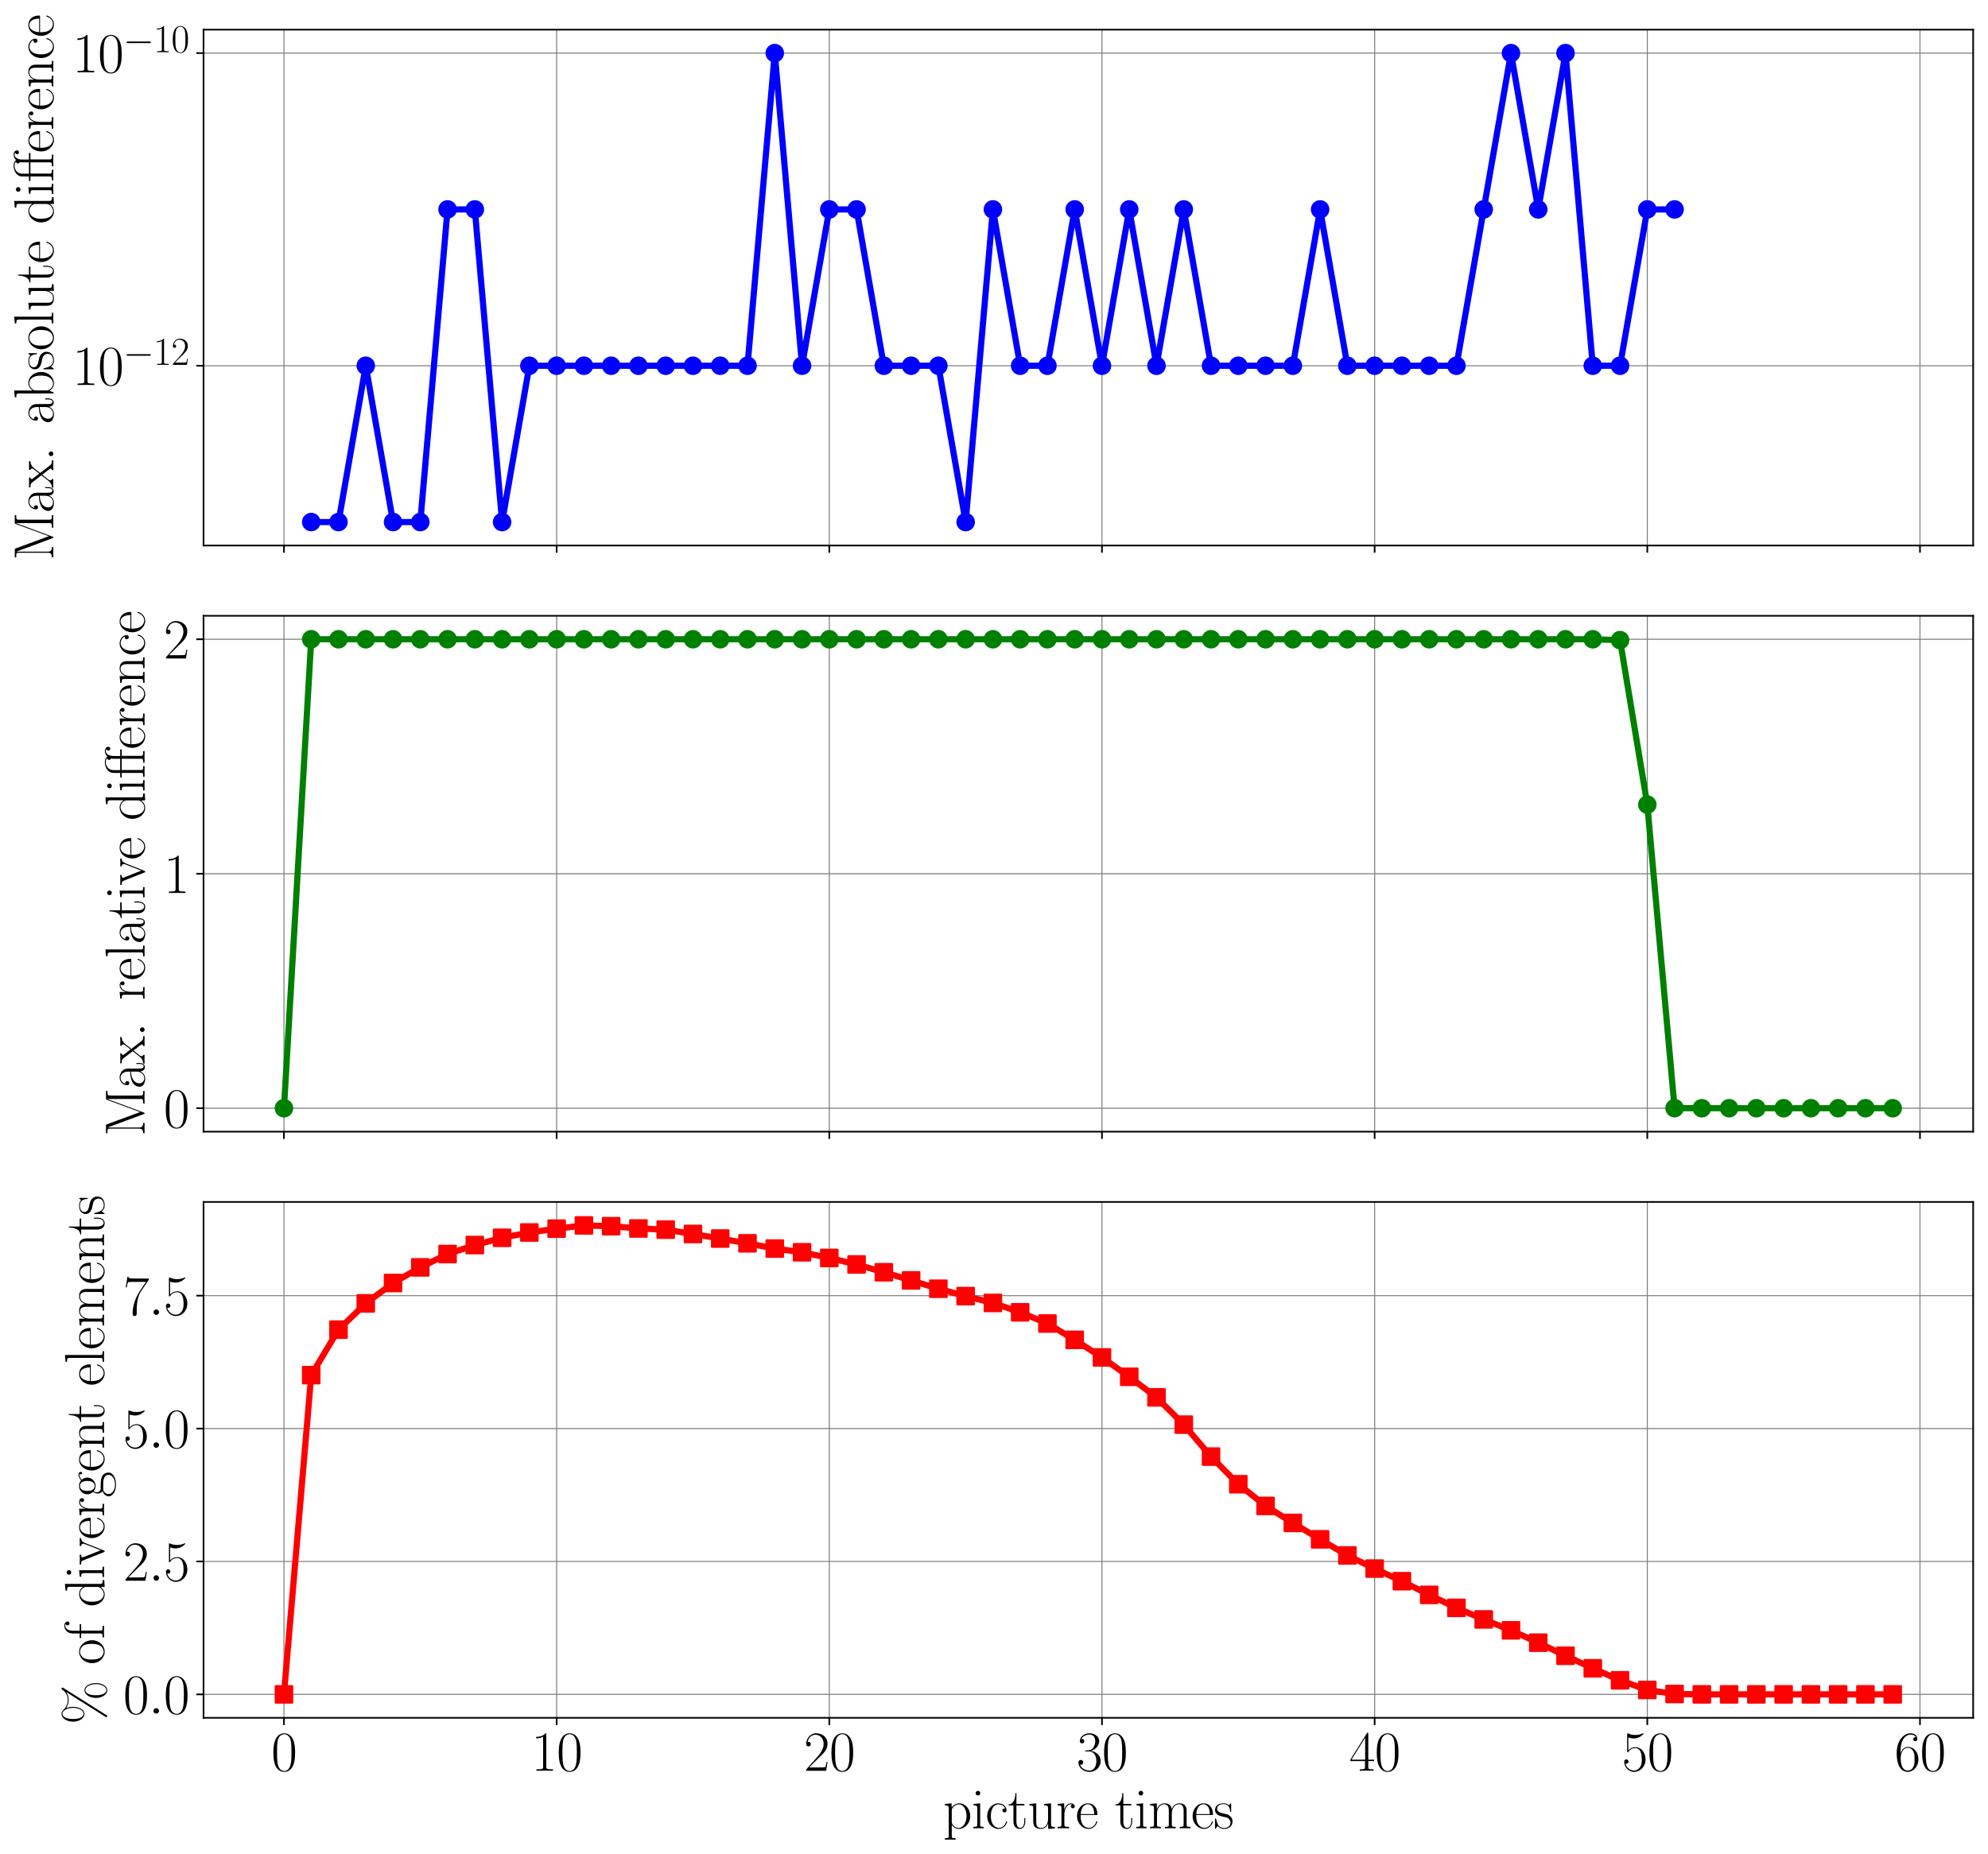 <?xml version="1.0" encoding="utf-8" standalone="no"?>
<!DOCTYPE svg PUBLIC "-//W3C//DTD SVG 1.1//EN"
  "http://www.w3.org/Graphics/SVG/1.1/DTD/svg11.dtd">
<svg xmlns:xlink="http://www.w3.org/1999/xlink" width="964.08pt" height="899.262pt" viewBox="0 0 964.08 899.262" xmlns="http://www.w3.org/2000/svg" version="1.1">
 <defs>
  <style type="text/css">*{stroke-linejoin: round; stroke-linecap: butt}</style>
 </defs>
 <g id="figure_1">
  <g id="patch_1">
   <path d="M 0 899.262 
L 964.08 899.262 
L 964.08 0 
L 0 0 
z
" style="fill: #ffffff"/>
  </g>
  <g id="axes_1">
   <g id="patch_2">
    <path d="M 98.701 264.603 
L 956.88 264.603 
L 956.88 14.382 
L 98.701 14.382 
z
" style="fill: #ffffff"/>
   </g>
   <g id="matplotlib.axis_1">
    <g id="xtick_1">
     <g id="line2d_1">
      <path d="M 137.709 264.603 
L 137.709 14.382 
" clip-path="url(#pa6c7ba342c)" style="fill: none; stroke: #808080; stroke-width: 0.5; stroke-linecap: square"/>
     </g>
     <g id="line2d_2">
      <defs>
       <path id="mcdbd72b664" d="M 0 0 
L 0 3.5 
" style="stroke: #000000; stroke-width: 0.8"/>
      </defs>
      <g>
       <use xlink:href="#mcdbd72b664" x="137.709" y="264.603" style="stroke: #000000; stroke-width: 0.8"/>
      </g>
     </g>
    </g>
    <g id="xtick_2">
     <g id="line2d_3">
      <path d="M 269.94 264.603 
L 269.94 14.382 
" clip-path="url(#pa6c7ba342c)" style="fill: none; stroke: #808080; stroke-width: 0.5; stroke-linecap: square"/>
     </g>
     <g id="line2d_4">
      <g>
       <use xlink:href="#mcdbd72b664" x="269.94" y="264.603" style="stroke: #000000; stroke-width: 0.8"/>
      </g>
     </g>
    </g>
    <g id="xtick_3">
     <g id="line2d_5">
      <path d="M 402.171 264.603 
L 402.171 14.382 
" clip-path="url(#pa6c7ba342c)" style="fill: none; stroke: #808080; stroke-width: 0.5; stroke-linecap: square"/>
     </g>
     <g id="line2d_6">
      <g>
       <use xlink:href="#mcdbd72b664" x="402.171" y="264.603" style="stroke: #000000; stroke-width: 0.8"/>
      </g>
     </g>
    </g>
    <g id="xtick_4">
     <g id="line2d_7">
      <path d="M 534.402 264.603 
L 534.402 14.382 
" clip-path="url(#pa6c7ba342c)" style="fill: none; stroke: #808080; stroke-width: 0.5; stroke-linecap: square"/>
     </g>
     <g id="line2d_8">
      <g>
       <use xlink:href="#mcdbd72b664" x="534.402" y="264.603" style="stroke: #000000; stroke-width: 0.8"/>
      </g>
     </g>
    </g>
    <g id="xtick_5">
     <g id="line2d_9">
      <path d="M 666.633 264.603 
L 666.633 14.382 
" clip-path="url(#pa6c7ba342c)" style="fill: none; stroke: #808080; stroke-width: 0.5; stroke-linecap: square"/>
     </g>
     <g id="line2d_10">
      <g>
       <use xlink:href="#mcdbd72b664" x="666.633" y="264.603" style="stroke: #000000; stroke-width: 0.8"/>
      </g>
     </g>
    </g>
    <g id="xtick_6">
     <g id="line2d_11">
      <path d="M 798.864 264.603 
L 798.864 14.382 
" clip-path="url(#pa6c7ba342c)" style="fill: none; stroke: #808080; stroke-width: 0.5; stroke-linecap: square"/>
     </g>
     <g id="line2d_12">
      <g>
       <use xlink:href="#mcdbd72b664" x="798.864" y="264.603" style="stroke: #000000; stroke-width: 0.8"/>
      </g>
     </g>
    </g>
    <g id="xtick_7">
     <g id="line2d_13">
      <path d="M 931.095 264.603 
L 931.095 14.382 
" clip-path="url(#pa6c7ba342c)" style="fill: none; stroke: #808080; stroke-width: 0.5; stroke-linecap: square"/>
     </g>
     <g id="line2d_14">
      <g>
       <use xlink:href="#mcdbd72b664" x="931.095" y="264.603" style="stroke: #000000; stroke-width: 0.8"/>
      </g>
     </g>
    </g>
   </g>
   <g id="matplotlib.axis_2">
    <g id="ytick_1">
     <g id="line2d_15">
      <path d="M 98.701 177.405 
L 956.88 177.405 
" clip-path="url(#pa6c7ba342c)" style="fill: none; stroke: #808080; stroke-width: 0.5; stroke-linecap: square"/>
     </g>
     <g id="line2d_16">
      <defs>
       <path id="m2f8c641aa4" d="M 0 0 
L -3.5 0 
" style="stroke: #000000; stroke-width: 0.8"/>
      </defs>
      <g>
       <use xlink:href="#m2f8c641aa4" x="98.701" y="177.405" style="stroke: #000000; stroke-width: 0.8"/>
      </g>
     </g>
     <g id="text_1">
      <!-- $\mathdefault{10^{-12}}$ -->
      <g transform="translate(35.112 186.745)scale(0.27 -0.27)">
       <defs>
        <path id="CMR17-31" d="M 1702 4083 
C 1702 4217 1696 4224 1606 4224 
C 1357 3927 979 3833 621 3820 
C 602 3820 570 3820 563 3808 
C 557 3795 557 3782 557 3648 
C 755 3648 1088 3686 1344 3839 
L 1344 467 
C 1344 243 1331 166 781 166 
L 589 166 
L 589 0 
C 896 6 1216 12 1523 12 
C 1830 12 2150 6 2458 0 
L 2458 166 
L 2266 166 
C 1715 166 1702 236 1702 467 
L 1702 4083 
z
" transform="scale(0.016)"/>
        <path id="CMR17-30" d="M 2688 2038 
C 2688 2430 2682 3099 2413 3613 
C 2176 4063 1798 4224 1466 4224 
C 1158 4224 768 4082 525 3620 
C 269 3137 243 2539 243 2038 
C 243 1671 250 1112 448 623 
C 723 -39 1216 -128 1466 -128 
C 1760 -128 2208 -7 2470 604 
C 2662 1048 2688 1568 2688 2038 
z
M 1466 -26 
C 1056 -26 813 328 723 816 
C 653 1196 653 1749 653 2109 
C 653 2604 653 3015 736 3407 
C 858 3954 1216 4121 1466 4121 
C 1728 4121 2067 3947 2189 3420 
C 2272 3054 2278 2623 2278 2109 
C 2278 1691 2278 1176 2202 797 
C 2067 96 1690 -26 1466 -26 
z
" transform="scale(0.016)"/>
        <path id="CMSY10-0" d="M 4218 1472 
C 4326 1472 4442 1472 4442 1600 
C 4442 1728 4326 1728 4218 1728 
L 755 1728 
C 646 1728 531 1728 531 1600 
C 531 1472 646 1472 755 1472 
L 4218 1472 
z
" transform="scale(0.016)"/>
        <path id="CMR17-32" d="M 2669 990 
L 2554 990 
C 2490 537 2438 460 2413 422 
C 2381 371 1920 371 1830 371 
L 602 371 
C 832 620 1280 1073 1824 1596 
C 2214 1966 2669 2400 2669 3033 
C 2669 3788 2067 4224 1395 4224 
C 691 4224 262 3603 262 3027 
C 262 2777 448 2745 525 2745 
C 589 2745 781 2783 781 3007 
C 781 3206 614 3264 525 3264 
C 486 3264 448 3257 422 3244 
C 544 3788 915 4057 1306 4057 
C 1862 4057 2227 3616 2227 3033 
C 2227 2477 1901 1998 1536 1583 
L 262 147 
L 262 0 
L 2515 0 
L 2669 990 
z
" transform="scale(0.016)"/>
       </defs>
       <use xlink:href="#CMR17-31" transform="scale(0.996)"/>
       <use xlink:href="#CMR17-30" transform="translate(45.69 0)scale(0.996)"/>
       <use xlink:href="#CMSY10-0" transform="translate(91.381 36.154)scale(0.697)"/>
       <use xlink:href="#CMR17-31" transform="translate(145.622 36.154)scale(0.697)"/>
       <use xlink:href="#CMR17-32" transform="translate(177.605 36.154)scale(0.697)"/>
      </g>
     </g>
    </g>
    <g id="ytick_2">
     <g id="line2d_17">
      <path d="M 98.701 25.756 
L 956.88 25.756 
" clip-path="url(#pa6c7ba342c)" style="fill: none; stroke: #808080; stroke-width: 0.5; stroke-linecap: square"/>
     </g>
     <g id="line2d_18">
      <g>
       <use xlink:href="#m2f8c641aa4" x="98.701" y="25.756" style="stroke: #000000; stroke-width: 0.8"/>
      </g>
     </g>
     <g id="text_2">
      <!-- $\mathdefault{10^{-10}}$ -->
      <g transform="translate(35.112 35.096)scale(0.27 -0.27)">
       <use xlink:href="#CMR17-31" transform="scale(0.996)"/>
       <use xlink:href="#CMR17-30" transform="translate(45.69 0)scale(0.996)"/>
       <use xlink:href="#CMSY10-0" transform="translate(91.381 36.154)scale(0.697)"/>
       <use xlink:href="#CMR17-31" transform="translate(145.622 36.154)scale(0.697)"/>
       <use xlink:href="#CMR17-30" transform="translate(177.605 36.154)scale(0.697)"/>
      </g>
     </g>
    </g>
    <g id="text_3">
     <!-- Max. absolute difference -->
     <g transform="translate(25.88 271.785)rotate(-90)scale(0.27 -0.27)">
      <defs>
       <path id="CMR17-4d" d="M 1338 4249 
C 1299 4345 1293 4352 1158 4352 
L 339 4352 
L 339 4185 
C 781 4185 851 4185 851 3898 
L 851 624 
C 851 465 851 166 339 166 
L 339 0 
C 486 12 755 12 915 12 
C 1075 12 1344 12 1491 0 
L 1491 166 
C 979 166 979 465 979 624 
L 979 4159 
L 986 4159 
L 2490 102 
C 2515 38 2528 0 2579 0 
C 2630 0 2643 38 2669 102 
L 4186 4191 
L 4192 4191 
L 4192 453 
C 4192 166 4122 166 3680 166 
L 3680 0 
C 3853 12 4198 12 4384 12 
C 4570 12 4922 12 5094 0 
L 5094 166 
C 4653 166 4582 166 4582 453 
L 4582 3898 
C 4582 4185 4653 4185 5094 4185 
L 5094 4352 
L 4282 4352 
C 4147 4352 4141 4345 4102 4249 
L 2720 516 
L 1338 4249 
z
" transform="scale(0.016)"/>
       <path id="CMR17-61" d="M 2304 1656 
C 2304 2048 2304 2275 2035 2534 
C 1798 2751 1523 2816 1306 2816 
C 800 2816 435 2408 435 1977 
C 435 1740 627 1728 666 1728 
C 749 1728 896 1779 896 1958 
C 896 2118 774 2188 666 2188 
C 640 2188 608 2182 589 2176 
C 723 2594 1069 2713 1293 2713 
C 1613 2713 1965 2421 1965 1875 
L 1965 1632 
C 1587 1619 1133 1568 774 1373 
C 371 1147 256 822 256 576 
C 256 77 832 -64 1171 -64 
C 1523 -64 1850 135 1990 505 
C 2003 219 2182 -39 2464 -39 
C 2598 -39 2938 51 2938 563 
L 2938 926 
L 2822 926 
L 2822 557 
C 2822 161 2650 109 2566 109 
C 2304 109 2304 446 2304 732 
L 2304 1656 
z
M 1965 887 
C 1965 323 1568 38 1216 38 
C 896 38 646 278 646 576 
C 646 771 730 1114 1101 1322 
C 1408 1497 1760 1523 1965 1536 
L 1965 887 
z
" transform="scale(0.016)"/>
       <path id="CMR17-78" d="M 1664 1491 
C 1856 1740 2074 2022 2253 2233 
C 2464 2476 2707 2579 2989 2585 
L 2989 2752 
C 2880 2745 2656 2739 2541 2739 
C 2368 2739 2170 2739 2022 2752 
L 2022 2585 
C 2112 2572 2163 2508 2163 2419 
C 2163 2304 2099 2233 2067 2188 
L 1594 1587 
L 1030 2323 
C 973 2393 973 2406 973 2438 
C 973 2515 1037 2579 1146 2585 
L 1146 2752 
C 992 2739 717 2739 557 2739 
C 384 2739 179 2739 38 2752 
L 38 2585 
C 384 2585 461 2560 614 2368 
L 1350 1414 
C 1363 1401 1395 1363 1395 1344 
C 1395 1318 838 633 768 544 
C 480 198 179 172 6 166 
L 6 0 
C 115 6 339 12 454 12 
C 582 12 864 12 979 0 
L 979 166 
C 941 172 838 185 838 332 
C 838 448 890 518 947 595 
L 1478 1248 
L 2035 524 
C 2086 454 2163 358 2163 313 
C 2163 224 2086 172 1984 166 
L 1984 0 
C 2138 12 2413 12 2573 12 
C 2746 12 2950 12 3091 0 
L 3091 166 
C 2771 166 2675 179 2522 377 
L 1664 1491 
z
" transform="scale(0.016)"/>
       <path id="CMR17-2e" d="M 1062 262 
C 1062 422 934 524 800 524 
C 672 524 538 422 538 262 
C 538 102 666 0 800 0 
C 928 0 1062 102 1062 262 
z
" transform="scale(0.016)"/>
       <path id="CMR17-62" d="M 960 4416 
L 198 4345 
L 198 4179 
C 576 4179 634 4141 634 3843 
L 634 -13 
L 749 -13 
L 934 445 
C 1120 141 1395 -64 1766 -64 
C 2406 -64 3053 503 3053 1382 
C 3053 2209 2477 2816 1830 2816 
C 1434 2816 1152 2603 960 2351 
L 960 4416 
z
M 973 2022 
C 973 2138 973 2157 1062 2293 
C 1312 2681 1670 2713 1792 2713 
C 1984 2713 2643 2610 2643 1388 
C 2643 109 1888 38 1734 38 
C 1536 38 1248 115 1043 490 
C 973 613 973 626 973 742 
L 973 2022 
z
" transform="scale(0.016)"/>
       <path id="CMR17-73" d="M 1978 2688 
C 1978 2803 1971 2809 1933 2809 
C 1907 2809 1901 2803 1824 2707 
C 1805 2681 1747 2617 1728 2592 
C 1523 2809 1235 2816 1126 2816 
C 416 2816 160 2444 160 2073 
C 160 1497 813 1363 998 1324 
C 1402 1241 1542 1216 1677 1100 
C 1760 1024 1901 883 1901 652 
C 1901 384 1747 38 1158 38 
C 602 38 403 460 288 1024 
C 269 1113 269 1120 218 1120 
C 166 1120 160 1113 160 985 
L 160 64 
C 160 -52 166 -58 205 -58 
C 237 -58 243 -52 275 0 
C 314 57 410 211 448 275 
C 576 102 800 -64 1158 -64 
C 1792 -64 2131 281 2131 780 
C 2131 1107 1958 1280 1875 1356 
C 1683 1555 1459 1600 1190 1651 
C 838 1728 390 1817 390 2208 
C 390 2374 480 2726 1126 2726 
C 1811 2726 1850 2086 1862 1881 
C 1869 1849 1901 1843 1920 1843 
C 1978 1843 1978 1862 1978 1971 
L 1978 2688 
z
" transform="scale(0.016)"/>
       <path id="CMR17-6f" d="M 2758 1356 
C 2758 2176 2163 2816 1466 2816 
C 768 2816 173 2176 173 1356 
C 173 550 768 -64 1466 -64 
C 2163 -64 2758 550 2758 1356 
z
M 1466 51 
C 1165 51 909 230 762 480 
C 602 768 582 1126 582 1408 
C 582 1676 595 2009 762 2297 
C 890 2508 1139 2713 1466 2713 
C 1754 2713 1997 2553 2150 2329 
C 2349 2028 2349 1606 2349 1408 
C 2349 1158 2336 774 2163 467 
C 1984 172 1709 51 1466 51 
z
" transform="scale(0.016)"/>
       <path id="CMR17-6c" d="M 979 4416 
L 218 4345 
L 218 4179 
C 595 4179 653 4141 653 3835 
L 653 439 
C 653 198 627 166 218 166 
L 218 0 
C 371 12 653 12 813 12 
C 979 12 1261 12 1414 0 
L 1414 166 
C 1005 166 979 191 979 439 
L 979 4416 
z
" transform="scale(0.016)"/>
       <path id="CMR17-75" d="M 1882 2745 
L 1882 2579 
C 2259 2579 2317 2540 2317 2229 
L 2317 1053 
C 2317 510 2029 38 1555 38 
C 1030 38 986 355 986 691 
L 986 2816 
L 211 2745 
L 211 2579 
C 467 2579 640 2579 646 2320 
L 646 1079 
C 646 646 646 368 813 187 
C 896 103 1056 -64 1517 -64 
C 2061 -64 2272 400 2323 536 
L 2330 536 
L 2330 -64 
L 3091 -13 
L 3091 154 
C 2714 154 2656 193 2656 503 
L 2656 2816 
L 1882 2745 
z
" transform="scale(0.016)"/>
       <path id="CMR17-74" d="M 966 2585 
L 1862 2585 
L 1862 2752 
L 966 2752 
L 966 3968 
L 851 3968 
C 838 3292 614 2700 70 2687 
L 70 2585 
L 627 2585 
L 627 778 
C 627 655 627 -64 1370 -64 
C 1747 -64 1965 308 1965 784 
L 1965 1151 
L 1850 1151 
L 1850 790 
C 1850 347 1677 51 1408 51 
C 1222 51 966 179 966 765 
L 966 2585 
z
" transform="scale(0.016)"/>
       <path id="CMR17-65" d="M 2438 1503 
C 2464 1529 2464 1542 2464 1606 
C 2464 2251 2118 2816 1389 2816 
C 710 2816 173 2175 173 1394 
C 173 554 781 -64 1459 -64 
C 2176 -64 2458 619 2458 755 
C 2458 800 2419 800 2406 800 
C 2362 800 2355 787 2330 709 
C 2189 270 1837 51 1504 51 
C 1229 51 954 206 781 490 
C 582 819 582 1200 582 1503 
L 2438 1503 
z
M 589 1600 
C 634 2511 1126 2713 1382 2713 
C 1818 2713 2112 2308 2118 1600 
L 589 1600 
z
" transform="scale(0.016)"/>
       <path id="CMR17-64" d="M 1869 4345 
L 1869 4179 
C 2246 4179 2304 4141 2304 3843 
L 2304 2371 
C 2278 2403 2016 2816 1498 2816 
C 845 2816 211 2228 211 1376 
C 211 529 806 -64 1434 -64 
C 1978 -64 2259 361 2291 406 
L 2291 -64 
L 3066 -13 
L 3066 154 
C 2688 154 2630 193 2630 503 
L 2630 4416 
L 1869 4345 
z
M 2291 762 
C 2291 568 2176 393 2029 264 
C 1811 70 1594 38 1472 38 
C 1286 38 621 135 621 1369 
C 621 2636 1363 2713 1530 2713 
C 1824 2713 2061 2545 2208 2313 
C 2291 2177 2291 2157 2291 2041 
L 2291 762 
z
" transform="scale(0.016)"/>
       <path id="CMR17-69" d="M 992 3961 
C 992 4102 877 4224 730 4224 
C 589 4224 467 4108 467 3961 
C 467 3820 582 3699 730 3699 
C 870 3699 992 3814 992 3961 
z
M 243 2745 
L 243 2579 
C 602 2579 653 2540 653 2231 
L 653 443 
C 653 198 627 166 218 166 
L 218 0 
C 371 12 646 12 806 12 
C 960 12 1222 12 1370 0 
L 1370 166 
C 992 166 979 205 979 436 
L 979 2816 
L 243 2745 
z
" transform="scale(0.016)"/>
       <path id="CMR17-b" d="M 2554 2585 
L 3283 2585 
L 3283 2752 
L 2541 2752 
L 2541 3520 
C 2541 4047 2810 4377 3085 4377 
C 3168 4377 3264 4352 3328 4307 
C 3277 4294 3142 4250 3142 4091 
C 3142 3926 3270 3875 3360 3875 
C 3450 3875 3578 3926 3578 4091 
C 3578 4333 3347 4480 3091 4480 
C 2842 4480 2637 4358 2477 4206 
C 2330 4415 2086 4480 1837 4480 
C 1338 4480 634 4193 634 3494 
L 634 2752 
L 122 2752 
L 122 2585 
L 634 2585 
L 634 441 
C 634 198 608 166 198 166 
L 198 0 
C 352 12 634 12 794 12 
C 960 12 1242 12 1395 0 
L 1395 166 
C 986 166 960 192 960 441 
L 960 2585 
L 2227 2585 
L 2227 441 
C 2227 198 2202 166 1792 166 
L 1792 0 
C 1946 12 2240 12 2406 12 
C 2592 12 2918 12 3091 0 
L 3091 166 
C 2630 166 2554 166 2554 454 
L 2554 2585 
z
M 947 2752 
L 947 3494 
C 947 4072 1395 4377 1824 4377 
C 1920 4377 2170 4358 2323 4218 
C 2208 4212 2099 4161 2099 4002 
C 2099 3837 2246 3793 2259 3793 
C 2227 3679 2227 3552 2227 3507 
L 2227 2752 
L 947 2752 
z
" transform="scale(0.016)"/>
       <path id="CMR17-72" d="M 960 1517 
C 960 2134 1222 2713 1702 2713 
C 1747 2713 1792 2707 1837 2687 
C 1837 2687 1696 2642 1696 2475 
C 1696 2321 1818 2257 1914 2257 
C 1990 2257 2131 2302 2131 2482 
C 2131 2687 1926 2816 1709 2816 
C 1222 2816 1011 2340 947 2115 
L 941 2115 
L 941 2816 
L 198 2745 
L 198 2578 
C 576 2578 634 2540 634 2231 
L 634 443 
C 634 198 608 166 198 166 
L 198 0 
C 352 12 646 12 813 12 
C 998 12 1325 12 1498 0 
L 1498 166 
C 1037 166 960 166 960 455 
L 960 1517 
z
" transform="scale(0.016)"/>
       <path id="CMR17-6e" d="M 2656 1954 
C 2656 2282 2592 2816 1837 2816 
C 1331 2816 1069 2424 973 2166 
L 966 2166 
L 966 2816 
L 211 2745 
L 211 2578 
C 589 2578 646 2540 646 2231 
L 646 443 
C 646 198 621 166 211 166 
L 211 0 
C 365 12 646 12 813 12 
C 979 12 1267 12 1421 0 
L 1421 166 
C 1011 166 986 192 986 443 
L 986 1678 
C 986 2269 1344 2713 1792 2713 
C 2266 2713 2317 2289 2317 1980 
L 2317 443 
C 2317 198 2291 166 1882 166 
L 1882 0 
C 2035 12 2317 12 2483 12 
C 2650 12 2938 12 3091 0 
L 3091 166 
C 2682 166 2656 192 2656 443 
L 2656 1954 
z
" transform="scale(0.016)"/>
       <path id="CMR17-63" d="M 2234 2240 
C 2112 2240 1933 2240 1933 2015 
C 1933 1836 2080 1785 2163 1785 
C 2208 1785 2394 1804 2394 2028 
C 2394 2476 1958 2816 1466 2816 
C 787 2816 211 2201 211 1379 
C 211 521 813 -64 1466 -64 
C 2259 -64 2458 676 2458 747 
C 2458 773 2451 792 2406 792 
C 2362 792 2355 786 2330 702 
C 2163 180 1798 51 1523 51 
C 1114 51 621 431 621 1385 
C 621 2358 1094 2700 1472 2700 
C 1722 2700 2093 2582 2234 2240 
z
" transform="scale(0.016)"/>
      </defs>
      <use xlink:href="#CMR17-4d" transform="scale(0.996)"/>
      <use xlink:href="#CMR17-61" transform="translate(84.687 0)scale(0.996)"/>
      <use xlink:href="#CMR17-78" transform="translate(130.377 0)scale(0.996)"/>
      <use xlink:href="#CMR17-2e" transform="translate(178.67 0)scale(0.996)"/>
      <use xlink:href="#CMR17-61" transform="translate(244.027 0)scale(0.996)"/>
      <use xlink:href="#CMR17-62" transform="translate(289.718 0)scale(0.996)"/>
      <use xlink:href="#CMR17-73" transform="translate(340.613 0)scale(0.996)"/>
      <use xlink:href="#CMR17-6f" transform="translate(376.414 0)scale(0.996)"/>
      <use xlink:href="#CMR17-6c" transform="translate(422.105 0)scale(0.996)"/>
      <use xlink:href="#CMR17-75" transform="translate(446.976 0)scale(0.996)"/>
      <use xlink:href="#CMR17-74" transform="translate(497.871 0)scale(0.996)"/>
      <use xlink:href="#CMR17-65" transform="translate(533.152 0)scale(0.996)"/>
      <use xlink:href="#CMR17-64" transform="translate(603.714 0)scale(0.996)"/>
      <use xlink:href="#CMR17-69" transform="translate(654.609 0)scale(0.996)"/>
      <use xlink:href="#CMR17-b" transform="translate(679.48 0)scale(0.996)"/>
      <use xlink:href="#CMR17-65" transform="translate(731.825 0)scale(0.996)"/>
      <use xlink:href="#CMR17-72" transform="translate(772.31 0)scale(0.996)"/>
      <use xlink:href="#CMR17-65" transform="translate(807.591 0)scale(0.996)"/>
      <use xlink:href="#CMR17-6e" transform="translate(848.077 0)scale(0.996)"/>
      <use xlink:href="#CMR17-63" transform="translate(898.972 0)scale(0.996)"/>
      <use xlink:href="#CMR17-65" transform="translate(939.458 0)scale(0.996)"/>
     </g>
    </g>
   </g>
   <g id="line2d_19">
    <path d="M 150.932 253.229 
L 164.155 253.229 
L 177.378 177.405 
L 190.601 253.229 
L 203.825 253.229 
L 217.048 101.58 
L 230.271 101.58 
L 243.494 253.229 
L 256.717 177.405 
L 269.94 177.405 
L 283.163 177.405 
L 296.386 177.405 
L 309.609 177.405 
L 322.832 177.405 
L 336.055 177.405 
L 349.279 177.405 
L 362.502 177.405 
L 375.725 25.756 
L 388.948 177.405 
L 402.171 101.58 
L 415.394 101.58 
L 428.617 177.405 
L 441.84 177.405 
L 455.063 177.405 
L 468.286 253.229 
L 481.51 101.58 
L 494.733 177.405 
L 507.956 177.405 
L 521.179 101.58 
L 534.402 177.405 
L 547.625 101.58 
L 560.848 177.405 
L 574.071 101.58 
L 587.294 177.405 
L 600.517 177.405 
L 613.741 177.405 
L 626.964 177.405 
L 640.187 101.58 
L 653.41 177.405 
L 666.633 177.405 
L 679.856 177.405 
L 693.079 177.405 
L 706.302 177.405 
L 719.525 101.58 
L 732.748 25.756 
L 745.972 101.58 
L 759.195 25.756 
L 772.418 177.405 
L 785.641 177.405 
L 798.864 101.58 
L 812.087 101.58 
" clip-path="url(#pa6c7ba342c)" style="fill: none; stroke: #0000ff; stroke-width: 3; stroke-linecap: square"/>
    <defs>
     <path id="m2a049c4f72" d="M 0 4 
C 1.061 4 2.078 3.579 2.828 2.828 
C 3.579 2.078 4 1.061 4 0 
C 4 -1.061 3.579 -2.078 2.828 -2.828 
C 2.078 -3.579 1.061 -4 0 -4 
C -1.061 -4 -2.078 -3.579 -2.828 -2.828 
C -3.579 -2.078 -4 -1.061 -4 0 
C -4 1.061 -3.579 2.078 -2.828 2.828 
C -2.078 3.579 -1.061 4 0 4 
z
" style="stroke: #0000ff"/>
    </defs>
    <g clip-path="url(#pa6c7ba342c)">
     <use xlink:href="#m2a049c4f72" x="150.932" y="253.229" style="fill: #0000ff; stroke: #0000ff"/>
     <use xlink:href="#m2a049c4f72" x="164.155" y="253.229" style="fill: #0000ff; stroke: #0000ff"/>
     <use xlink:href="#m2a049c4f72" x="177.378" y="177.405" style="fill: #0000ff; stroke: #0000ff"/>
     <use xlink:href="#m2a049c4f72" x="190.601" y="253.229" style="fill: #0000ff; stroke: #0000ff"/>
     <use xlink:href="#m2a049c4f72" x="203.825" y="253.229" style="fill: #0000ff; stroke: #0000ff"/>
     <use xlink:href="#m2a049c4f72" x="217.048" y="101.58" style="fill: #0000ff; stroke: #0000ff"/>
     <use xlink:href="#m2a049c4f72" x="230.271" y="101.58" style="fill: #0000ff; stroke: #0000ff"/>
     <use xlink:href="#m2a049c4f72" x="243.494" y="253.229" style="fill: #0000ff; stroke: #0000ff"/>
     <use xlink:href="#m2a049c4f72" x="256.717" y="177.405" style="fill: #0000ff; stroke: #0000ff"/>
     <use xlink:href="#m2a049c4f72" x="269.94" y="177.405" style="fill: #0000ff; stroke: #0000ff"/>
     <use xlink:href="#m2a049c4f72" x="283.163" y="177.405" style="fill: #0000ff; stroke: #0000ff"/>
     <use xlink:href="#m2a049c4f72" x="296.386" y="177.405" style="fill: #0000ff; stroke: #0000ff"/>
     <use xlink:href="#m2a049c4f72" x="309.609" y="177.405" style="fill: #0000ff; stroke: #0000ff"/>
     <use xlink:href="#m2a049c4f72" x="322.832" y="177.405" style="fill: #0000ff; stroke: #0000ff"/>
     <use xlink:href="#m2a049c4f72" x="336.055" y="177.405" style="fill: #0000ff; stroke: #0000ff"/>
     <use xlink:href="#m2a049c4f72" x="349.279" y="177.405" style="fill: #0000ff; stroke: #0000ff"/>
     <use xlink:href="#m2a049c4f72" x="362.502" y="177.405" style="fill: #0000ff; stroke: #0000ff"/>
     <use xlink:href="#m2a049c4f72" x="375.725" y="25.756" style="fill: #0000ff; stroke: #0000ff"/>
     <use xlink:href="#m2a049c4f72" x="388.948" y="177.405" style="fill: #0000ff; stroke: #0000ff"/>
     <use xlink:href="#m2a049c4f72" x="402.171" y="101.58" style="fill: #0000ff; stroke: #0000ff"/>
     <use xlink:href="#m2a049c4f72" x="415.394" y="101.58" style="fill: #0000ff; stroke: #0000ff"/>
     <use xlink:href="#m2a049c4f72" x="428.617" y="177.405" style="fill: #0000ff; stroke: #0000ff"/>
     <use xlink:href="#m2a049c4f72" x="441.84" y="177.405" style="fill: #0000ff; stroke: #0000ff"/>
     <use xlink:href="#m2a049c4f72" x="455.063" y="177.405" style="fill: #0000ff; stroke: #0000ff"/>
     <use xlink:href="#m2a049c4f72" x="468.286" y="253.229" style="fill: #0000ff; stroke: #0000ff"/>
     <use xlink:href="#m2a049c4f72" x="481.51" y="101.58" style="fill: #0000ff; stroke: #0000ff"/>
     <use xlink:href="#m2a049c4f72" x="494.733" y="177.405" style="fill: #0000ff; stroke: #0000ff"/>
     <use xlink:href="#m2a049c4f72" x="507.956" y="177.405" style="fill: #0000ff; stroke: #0000ff"/>
     <use xlink:href="#m2a049c4f72" x="521.179" y="101.58" style="fill: #0000ff; stroke: #0000ff"/>
     <use xlink:href="#m2a049c4f72" x="534.402" y="177.405" style="fill: #0000ff; stroke: #0000ff"/>
     <use xlink:href="#m2a049c4f72" x="547.625" y="101.58" style="fill: #0000ff; stroke: #0000ff"/>
     <use xlink:href="#m2a049c4f72" x="560.848" y="177.405" style="fill: #0000ff; stroke: #0000ff"/>
     <use xlink:href="#m2a049c4f72" x="574.071" y="101.58" style="fill: #0000ff; stroke: #0000ff"/>
     <use xlink:href="#m2a049c4f72" x="587.294" y="177.405" style="fill: #0000ff; stroke: #0000ff"/>
     <use xlink:href="#m2a049c4f72" x="600.517" y="177.405" style="fill: #0000ff; stroke: #0000ff"/>
     <use xlink:href="#m2a049c4f72" x="613.741" y="177.405" style="fill: #0000ff; stroke: #0000ff"/>
     <use xlink:href="#m2a049c4f72" x="626.964" y="177.405" style="fill: #0000ff; stroke: #0000ff"/>
     <use xlink:href="#m2a049c4f72" x="640.187" y="101.58" style="fill: #0000ff; stroke: #0000ff"/>
     <use xlink:href="#m2a049c4f72" x="653.41" y="177.405" style="fill: #0000ff; stroke: #0000ff"/>
     <use xlink:href="#m2a049c4f72" x="666.633" y="177.405" style="fill: #0000ff; stroke: #0000ff"/>
     <use xlink:href="#m2a049c4f72" x="679.856" y="177.405" style="fill: #0000ff; stroke: #0000ff"/>
     <use xlink:href="#m2a049c4f72" x="693.079" y="177.405" style="fill: #0000ff; stroke: #0000ff"/>
     <use xlink:href="#m2a049c4f72" x="706.302" y="177.405" style="fill: #0000ff; stroke: #0000ff"/>
     <use xlink:href="#m2a049c4f72" x="719.525" y="101.58" style="fill: #0000ff; stroke: #0000ff"/>
     <use xlink:href="#m2a049c4f72" x="732.748" y="25.756" style="fill: #0000ff; stroke: #0000ff"/>
     <use xlink:href="#m2a049c4f72" x="745.972" y="101.58" style="fill: #0000ff; stroke: #0000ff"/>
     <use xlink:href="#m2a049c4f72" x="759.195" y="25.756" style="fill: #0000ff; stroke: #0000ff"/>
     <use xlink:href="#m2a049c4f72" x="772.418" y="177.405" style="fill: #0000ff; stroke: #0000ff"/>
     <use xlink:href="#m2a049c4f72" x="785.641" y="177.405" style="fill: #0000ff; stroke: #0000ff"/>
     <use xlink:href="#m2a049c4f72" x="798.864" y="101.58" style="fill: #0000ff; stroke: #0000ff"/>
     <use xlink:href="#m2a049c4f72" x="812.087" y="101.58" style="fill: #0000ff; stroke: #0000ff"/>
    </g>
   </g>
   <g id="patch_3">
    <path d="M 98.701 264.603 
L 98.701 14.382 
" style="fill: none; stroke: #000000; stroke-width: 0.8; stroke-linejoin: miter; stroke-linecap: square"/>
   </g>
   <g id="patch_4">
    <path d="M 956.88 264.603 
L 956.88 14.382 
" style="fill: none; stroke: #000000; stroke-width: 0.8; stroke-linejoin: miter; stroke-linecap: square"/>
   </g>
   <g id="patch_5">
    <path d="M 98.701 264.603 
L 956.88 264.603 
" style="fill: none; stroke: #000000; stroke-width: 0.8; stroke-linejoin: miter; stroke-linecap: square"/>
   </g>
   <g id="patch_6">
    <path d="M 98.701 14.382 
L 956.88 14.382 
" style="fill: none; stroke: #000000; stroke-width: 0.8; stroke-linejoin: miter; stroke-linecap: square"/>
   </g>
  </g>
  <g id="axes_2">
   <g id="patch_7">
    <path d="M 98.701 548.92 
L 956.88 548.92 
L 956.88 298.699 
L 98.701 298.699 
z
" style="fill: #ffffff"/>
   </g>
   <g id="matplotlib.axis_3">
    <g id="xtick_8">
     <g id="line2d_20">
      <path d="M 137.709 548.92 
L 137.709 298.699 
" clip-path="url(#pf9074439ce)" style="fill: none; stroke: #808080; stroke-width: 0.5; stroke-linecap: square"/>
     </g>
     <g id="line2d_21">
      <g>
       <use xlink:href="#mcdbd72b664" x="137.709" y="548.92" style="stroke: #000000; stroke-width: 0.8"/>
      </g>
     </g>
    </g>
    <g id="xtick_9">
     <g id="line2d_22">
      <path d="M 269.94 548.92 
L 269.94 298.699 
" clip-path="url(#pf9074439ce)" style="fill: none; stroke: #808080; stroke-width: 0.5; stroke-linecap: square"/>
     </g>
     <g id="line2d_23">
      <g>
       <use xlink:href="#mcdbd72b664" x="269.94" y="548.92" style="stroke: #000000; stroke-width: 0.8"/>
      </g>
     </g>
    </g>
    <g id="xtick_10">
     <g id="line2d_24">
      <path d="M 402.171 548.92 
L 402.171 298.699 
" clip-path="url(#pf9074439ce)" style="fill: none; stroke: #808080; stroke-width: 0.5; stroke-linecap: square"/>
     </g>
     <g id="line2d_25">
      <g>
       <use xlink:href="#mcdbd72b664" x="402.171" y="548.92" style="stroke: #000000; stroke-width: 0.8"/>
      </g>
     </g>
    </g>
    <g id="xtick_11">
     <g id="line2d_26">
      <path d="M 534.402 548.92 
L 534.402 298.699 
" clip-path="url(#pf9074439ce)" style="fill: none; stroke: #808080; stroke-width: 0.5; stroke-linecap: square"/>
     </g>
     <g id="line2d_27">
      <g>
       <use xlink:href="#mcdbd72b664" x="534.402" y="548.92" style="stroke: #000000; stroke-width: 0.8"/>
      </g>
     </g>
    </g>
    <g id="xtick_12">
     <g id="line2d_28">
      <path d="M 666.633 548.92 
L 666.633 298.699 
" clip-path="url(#pf9074439ce)" style="fill: none; stroke: #808080; stroke-width: 0.5; stroke-linecap: square"/>
     </g>
     <g id="line2d_29">
      <g>
       <use xlink:href="#mcdbd72b664" x="666.633" y="548.92" style="stroke: #000000; stroke-width: 0.8"/>
      </g>
     </g>
    </g>
    <g id="xtick_13">
     <g id="line2d_30">
      <path d="M 798.864 548.92 
L 798.864 298.699 
" clip-path="url(#pf9074439ce)" style="fill: none; stroke: #808080; stroke-width: 0.5; stroke-linecap: square"/>
     </g>
     <g id="line2d_31">
      <g>
       <use xlink:href="#mcdbd72b664" x="798.864" y="548.92" style="stroke: #000000; stroke-width: 0.8"/>
      </g>
     </g>
    </g>
    <g id="xtick_14">
     <g id="line2d_32">
      <path d="M 931.095 548.92 
L 931.095 298.699 
" clip-path="url(#pf9074439ce)" style="fill: none; stroke: #808080; stroke-width: 0.5; stroke-linecap: square"/>
     </g>
     <g id="line2d_33">
      <g>
       <use xlink:href="#mcdbd72b664" x="931.095" y="548.92" style="stroke: #000000; stroke-width: 0.8"/>
      </g>
     </g>
    </g>
   </g>
   <g id="matplotlib.axis_4">
    <g id="ytick_3">
     <g id="line2d_34">
      <path d="M 98.701 537.547 
L 956.88 537.547 
" clip-path="url(#pf9074439ce)" style="fill: none; stroke: #808080; stroke-width: 0.5; stroke-linecap: square"/>
     </g>
     <g id="line2d_35">
      <g>
       <use xlink:href="#m2f8c641aa4" x="98.701" y="537.547" style="stroke: #000000; stroke-width: 0.8"/>
      </g>
     </g>
     <g id="text_4">
      <!-- $\mathdefault{0}$ -->
      <g transform="translate(79.364 546.887)scale(0.27 -0.27)">
       <use xlink:href="#CMR17-30" transform="scale(0.996)"/>
      </g>
     </g>
    </g>
    <g id="ytick_4">
     <g id="line2d_36">
      <path d="M 98.701 423.81 
L 956.88 423.81 
" clip-path="url(#pf9074439ce)" style="fill: none; stroke: #808080; stroke-width: 0.5; stroke-linecap: square"/>
     </g>
     <g id="line2d_37">
      <g>
       <use xlink:href="#m2f8c641aa4" x="98.701" y="423.81" style="stroke: #000000; stroke-width: 0.8"/>
      </g>
     </g>
     <g id="text_5">
      <!-- $\mathdefault{1}$ -->
      <g transform="translate(79.364 433.15)scale(0.27 -0.27)">
       <use xlink:href="#CMR17-31" transform="scale(0.996)"/>
      </g>
     </g>
    </g>
    <g id="ytick_5">
     <g id="line2d_38">
      <path d="M 98.701 310.073 
L 956.88 310.073 
" clip-path="url(#pf9074439ce)" style="fill: none; stroke: #808080; stroke-width: 0.5; stroke-linecap: square"/>
     </g>
     <g id="line2d_39">
      <g>
       <use xlink:href="#m2f8c641aa4" x="98.701" y="310.073" style="stroke: #000000; stroke-width: 0.8"/>
      </g>
     </g>
     <g id="text_6">
      <!-- $\mathdefault{2}$ -->
      <g transform="translate(79.364 319.413)scale(0.27 -0.27)">
       <use xlink:href="#CMR17-32" transform="scale(0.996)"/>
      </g>
     </g>
    </g>
    <g id="text_7">
     <!-- Max. relative difference -->
     <g transform="translate(70.132 551.113)rotate(-90)scale(0.27 -0.27)">
      <defs>
       <path id="CMR17-76" d="M 2502 2173 
C 2560 2315 2662 2572 3034 2585 
L 3034 2752 
C 2912 2745 2752 2739 2630 2739 
C 2496 2739 2285 2739 2157 2752 
L 2157 2585 
C 2317 2572 2406 2495 2406 2328 
C 2406 2270 2406 2257 2368 2167 
L 1664 379 
L 902 2308 
C 864 2392 864 2405 864 2431 
C 864 2585 1075 2585 1171 2585 
L 1171 2752 
C 1018 2739 736 2739 576 2739 
C 403 2739 205 2739 64 2752 
L 64 2585 
C 307 2585 442 2585 518 2386 
L 1446 44 
C 1485 -52 1491 -64 1549 -64 
C 1606 -64 1613 -52 1651 44 
L 2502 2173 
z
" transform="scale(0.016)"/>
      </defs>
      <use xlink:href="#CMR17-4d" transform="scale(0.996)"/>
      <use xlink:href="#CMR17-61" transform="translate(84.687 0)scale(0.996)"/>
      <use xlink:href="#CMR17-78" transform="translate(130.377 0)scale(0.996)"/>
      <use xlink:href="#CMR17-2e" transform="translate(178.67 0)scale(0.996)"/>
      <use xlink:href="#CMR17-72" transform="translate(244.027 0)scale(0.996)"/>
      <use xlink:href="#CMR17-65" transform="translate(279.308 0)scale(0.996)"/>
      <use xlink:href="#CMR17-6c" transform="translate(319.793 0)scale(0.996)"/>
      <use xlink:href="#CMR17-61" transform="translate(344.665 0)scale(0.996)"/>
      <use xlink:href="#CMR17-74" transform="translate(390.355 0)scale(0.996)"/>
      <use xlink:href="#CMR17-69" transform="translate(425.636 0)scale(0.996)"/>
      <use xlink:href="#CMR17-76" transform="translate(450.507 0)scale(0.996)"/>
      <use xlink:href="#CMR17-65" transform="translate(496.197 0)scale(0.996)"/>
      <use xlink:href="#CMR17-64" transform="translate(566.759 0)scale(0.996)"/>
      <use xlink:href="#CMR17-69" transform="translate(617.654 0)scale(0.996)"/>
      <use xlink:href="#CMR17-b" transform="translate(642.525 0)scale(0.996)"/>
      <use xlink:href="#CMR17-65" transform="translate(694.87 0)scale(0.996)"/>
      <use xlink:href="#CMR17-72" transform="translate(735.356 0)scale(0.996)"/>
      <use xlink:href="#CMR17-65" transform="translate(770.636 0)scale(0.996)"/>
      <use xlink:href="#CMR17-6e" transform="translate(811.122 0)scale(0.996)"/>
      <use xlink:href="#CMR17-63" transform="translate(862.017 0)scale(0.996)"/>
      <use xlink:href="#CMR17-65" transform="translate(902.503 0)scale(0.996)"/>
     </g>
    </g>
   </g>
   <g id="line2d_40">
    <path d="M 137.709 537.547 
L 150.932 310.075 
L 164.155 310.074 
L 177.378 310.073 
L 190.601 310.073 
L 203.825 310.073 
L 217.048 310.073 
L 230.271 310.073 
L 243.494 310.073 
L 256.717 310.074 
L 269.94 310.073 
L 283.163 310.074 
L 296.386 310.073 
L 309.609 310.073 
L 322.832 310.075 
L 336.055 310.073 
L 349.279 310.073 
L 362.502 310.073 
L 375.725 310.074 
L 388.948 310.074 
L 402.171 310.074 
L 415.394 310.073 
L 428.617 310.074 
L 441.84 310.073 
L 455.063 310.074 
L 468.286 310.074 
L 481.51 310.073 
L 494.733 310.073 
L 507.956 310.073 
L 521.179 310.073 
L 534.402 310.073 
L 547.625 310.073 
L 560.848 310.073 
L 574.071 310.073 
L 587.294 310.073 
L 600.517 310.073 
L 613.741 310.073 
L 626.964 310.073 
L 640.187 310.073 
L 653.41 310.073 
L 666.633 310.073 
L 679.856 310.073 
L 693.079 310.073 
L 706.302 310.073 
L 719.525 310.073 
L 732.748 310.073 
L 745.972 310.073 
L 759.195 310.073 
L 772.418 310.077 
L 785.641 310.503 
L 798.864 390.297 
L 812.087 537.519 
L 825.31 537.547 
L 838.533 537.547 
L 851.756 537.547 
L 864.979 537.547 
L 878.203 537.547 
L 891.426 537.547 
L 904.649 537.547 
L 917.872 537.547 
" clip-path="url(#pf9074439ce)" style="fill: none; stroke: #008000; stroke-width: 3; stroke-linecap: square"/>
    <defs>
     <path id="mfd86941784" d="M 0 4 
C 1.061 4 2.078 3.579 2.828 2.828 
C 3.579 2.078 4 1.061 4 0 
C 4 -1.061 3.579 -2.078 2.828 -2.828 
C 2.078 -3.579 1.061 -4 0 -4 
C -1.061 -4 -2.078 -3.579 -2.828 -2.828 
C -3.579 -2.078 -4 -1.061 -4 0 
C -4 1.061 -3.579 2.078 -2.828 2.828 
C -2.078 3.579 -1.061 4 0 4 
z
" style="stroke: #008000"/>
    </defs>
    <g clip-path="url(#pf9074439ce)">
     <use xlink:href="#mfd86941784" x="137.709" y="537.547" style="fill: #008000; stroke: #008000"/>
     <use xlink:href="#mfd86941784" x="150.932" y="310.075" style="fill: #008000; stroke: #008000"/>
     <use xlink:href="#mfd86941784" x="164.155" y="310.074" style="fill: #008000; stroke: #008000"/>
     <use xlink:href="#mfd86941784" x="177.378" y="310.073" style="fill: #008000; stroke: #008000"/>
     <use xlink:href="#mfd86941784" x="190.601" y="310.073" style="fill: #008000; stroke: #008000"/>
     <use xlink:href="#mfd86941784" x="203.825" y="310.073" style="fill: #008000; stroke: #008000"/>
     <use xlink:href="#mfd86941784" x="217.048" y="310.073" style="fill: #008000; stroke: #008000"/>
     <use xlink:href="#mfd86941784" x="230.271" y="310.073" style="fill: #008000; stroke: #008000"/>
     <use xlink:href="#mfd86941784" x="243.494" y="310.073" style="fill: #008000; stroke: #008000"/>
     <use xlink:href="#mfd86941784" x="256.717" y="310.074" style="fill: #008000; stroke: #008000"/>
     <use xlink:href="#mfd86941784" x="269.94" y="310.073" style="fill: #008000; stroke: #008000"/>
     <use xlink:href="#mfd86941784" x="283.163" y="310.074" style="fill: #008000; stroke: #008000"/>
     <use xlink:href="#mfd86941784" x="296.386" y="310.073" style="fill: #008000; stroke: #008000"/>
     <use xlink:href="#mfd86941784" x="309.609" y="310.073" style="fill: #008000; stroke: #008000"/>
     <use xlink:href="#mfd86941784" x="322.832" y="310.075" style="fill: #008000; stroke: #008000"/>
     <use xlink:href="#mfd86941784" x="336.055" y="310.073" style="fill: #008000; stroke: #008000"/>
     <use xlink:href="#mfd86941784" x="349.279" y="310.073" style="fill: #008000; stroke: #008000"/>
     <use xlink:href="#mfd86941784" x="362.502" y="310.073" style="fill: #008000; stroke: #008000"/>
     <use xlink:href="#mfd86941784" x="375.725" y="310.074" style="fill: #008000; stroke: #008000"/>
     <use xlink:href="#mfd86941784" x="388.948" y="310.074" style="fill: #008000; stroke: #008000"/>
     <use xlink:href="#mfd86941784" x="402.171" y="310.074" style="fill: #008000; stroke: #008000"/>
     <use xlink:href="#mfd86941784" x="415.394" y="310.073" style="fill: #008000; stroke: #008000"/>
     <use xlink:href="#mfd86941784" x="428.617" y="310.074" style="fill: #008000; stroke: #008000"/>
     <use xlink:href="#mfd86941784" x="441.84" y="310.073" style="fill: #008000; stroke: #008000"/>
     <use xlink:href="#mfd86941784" x="455.063" y="310.074" style="fill: #008000; stroke: #008000"/>
     <use xlink:href="#mfd86941784" x="468.286" y="310.074" style="fill: #008000; stroke: #008000"/>
     <use xlink:href="#mfd86941784" x="481.51" y="310.073" style="fill: #008000; stroke: #008000"/>
     <use xlink:href="#mfd86941784" x="494.733" y="310.073" style="fill: #008000; stroke: #008000"/>
     <use xlink:href="#mfd86941784" x="507.956" y="310.073" style="fill: #008000; stroke: #008000"/>
     <use xlink:href="#mfd86941784" x="521.179" y="310.073" style="fill: #008000; stroke: #008000"/>
     <use xlink:href="#mfd86941784" x="534.402" y="310.073" style="fill: #008000; stroke: #008000"/>
     <use xlink:href="#mfd86941784" x="547.625" y="310.073" style="fill: #008000; stroke: #008000"/>
     <use xlink:href="#mfd86941784" x="560.848" y="310.073" style="fill: #008000; stroke: #008000"/>
     <use xlink:href="#mfd86941784" x="574.071" y="310.073" style="fill: #008000; stroke: #008000"/>
     <use xlink:href="#mfd86941784" x="587.294" y="310.073" style="fill: #008000; stroke: #008000"/>
     <use xlink:href="#mfd86941784" x="600.517" y="310.073" style="fill: #008000; stroke: #008000"/>
     <use xlink:href="#mfd86941784" x="613.741" y="310.073" style="fill: #008000; stroke: #008000"/>
     <use xlink:href="#mfd86941784" x="626.964" y="310.073" style="fill: #008000; stroke: #008000"/>
     <use xlink:href="#mfd86941784" x="640.187" y="310.073" style="fill: #008000; stroke: #008000"/>
     <use xlink:href="#mfd86941784" x="653.41" y="310.073" style="fill: #008000; stroke: #008000"/>
     <use xlink:href="#mfd86941784" x="666.633" y="310.073" style="fill: #008000; stroke: #008000"/>
     <use xlink:href="#mfd86941784" x="679.856" y="310.073" style="fill: #008000; stroke: #008000"/>
     <use xlink:href="#mfd86941784" x="693.079" y="310.073" style="fill: #008000; stroke: #008000"/>
     <use xlink:href="#mfd86941784" x="706.302" y="310.073" style="fill: #008000; stroke: #008000"/>
     <use xlink:href="#mfd86941784" x="719.525" y="310.073" style="fill: #008000; stroke: #008000"/>
     <use xlink:href="#mfd86941784" x="732.748" y="310.073" style="fill: #008000; stroke: #008000"/>
     <use xlink:href="#mfd86941784" x="745.972" y="310.073" style="fill: #008000; stroke: #008000"/>
     <use xlink:href="#mfd86941784" x="759.195" y="310.073" style="fill: #008000; stroke: #008000"/>
     <use xlink:href="#mfd86941784" x="772.418" y="310.077" style="fill: #008000; stroke: #008000"/>
     <use xlink:href="#mfd86941784" x="785.641" y="310.503" style="fill: #008000; stroke: #008000"/>
     <use xlink:href="#mfd86941784" x="798.864" y="390.297" style="fill: #008000; stroke: #008000"/>
     <use xlink:href="#mfd86941784" x="812.087" y="537.519" style="fill: #008000; stroke: #008000"/>
     <use xlink:href="#mfd86941784" x="825.31" y="537.547" style="fill: #008000; stroke: #008000"/>
     <use xlink:href="#mfd86941784" x="838.533" y="537.547" style="fill: #008000; stroke: #008000"/>
     <use xlink:href="#mfd86941784" x="851.756" y="537.547" style="fill: #008000; stroke: #008000"/>
     <use xlink:href="#mfd86941784" x="864.979" y="537.547" style="fill: #008000; stroke: #008000"/>
     <use xlink:href="#mfd86941784" x="878.203" y="537.547" style="fill: #008000; stroke: #008000"/>
     <use xlink:href="#mfd86941784" x="891.426" y="537.547" style="fill: #008000; stroke: #008000"/>
     <use xlink:href="#mfd86941784" x="904.649" y="537.547" style="fill: #008000; stroke: #008000"/>
     <use xlink:href="#mfd86941784" x="917.872" y="537.547" style="fill: #008000; stroke: #008000"/>
    </g>
   </g>
   <g id="patch_8">
    <path d="M 98.701 548.92 
L 98.701 298.699 
" style="fill: none; stroke: #000000; stroke-width: 0.8; stroke-linejoin: miter; stroke-linecap: square"/>
   </g>
   <g id="patch_9">
    <path d="M 956.88 548.92 
L 956.88 298.699 
" style="fill: none; stroke: #000000; stroke-width: 0.8; stroke-linejoin: miter; stroke-linecap: square"/>
   </g>
   <g id="patch_10">
    <path d="M 98.701 548.92 
L 956.88 548.92 
" style="fill: none; stroke: #000000; stroke-width: 0.8; stroke-linejoin: miter; stroke-linecap: square"/>
   </g>
   <g id="patch_11">
    <path d="M 98.701 298.699 
L 956.88 298.699 
" style="fill: none; stroke: #000000; stroke-width: 0.8; stroke-linejoin: miter; stroke-linecap: square"/>
   </g>
  </g>
  <g id="axes_3">
   <g id="patch_12">
    <path d="M 98.701 833.238 
L 956.88 833.238 
L 956.88 583.017 
L 98.701 583.017 
z
" style="fill: #ffffff"/>
   </g>
   <g id="matplotlib.axis_5">
    <g id="xtick_15">
     <g id="line2d_41">
      <path d="M 137.709 833.238 
L 137.709 583.017 
" clip-path="url(#p94a7846efb)" style="fill: none; stroke: #808080; stroke-width: 0.5; stroke-linecap: square"/>
     </g>
     <g id="line2d_42">
      <g>
       <use xlink:href="#mcdbd72b664" x="137.709" y="833.238" style="stroke: #000000; stroke-width: 0.8"/>
      </g>
     </g>
     <g id="text_8">
      <!-- $\mathdefault{0}$ -->
      <g transform="translate(131.541 858.918)scale(0.27 -0.27)">
       <use xlink:href="#CMR17-30" transform="scale(0.996)"/>
      </g>
     </g>
    </g>
    <g id="xtick_16">
     <g id="line2d_43">
      <path d="M 269.94 833.238 
L 269.94 583.017 
" clip-path="url(#p94a7846efb)" style="fill: none; stroke: #808080; stroke-width: 0.5; stroke-linecap: square"/>
     </g>
     <g id="line2d_44">
      <g>
       <use xlink:href="#mcdbd72b664" x="269.94" y="833.238" style="stroke: #000000; stroke-width: 0.8"/>
      </g>
     </g>
     <g id="text_9">
      <!-- $\mathdefault{10}$ -->
      <g transform="translate(257.604 858.918)scale(0.27 -0.27)">
       <use xlink:href="#CMR17-31" transform="scale(0.996)"/>
       <use xlink:href="#CMR17-30" transform="translate(45.69 0)scale(0.996)"/>
      </g>
     </g>
    </g>
    <g id="xtick_17">
     <g id="line2d_45">
      <path d="M 402.171 833.238 
L 402.171 583.017 
" clip-path="url(#p94a7846efb)" style="fill: none; stroke: #808080; stroke-width: 0.5; stroke-linecap: square"/>
     </g>
     <g id="line2d_46">
      <g>
       <use xlink:href="#mcdbd72b664" x="402.171" y="833.238" style="stroke: #000000; stroke-width: 0.8"/>
      </g>
     </g>
     <g id="text_10">
      <!-- $\mathdefault{20}$ -->
      <g transform="translate(389.835 858.918)scale(0.27 -0.27)">
       <use xlink:href="#CMR17-32" transform="scale(0.996)"/>
       <use xlink:href="#CMR17-30" transform="translate(45.69 0)scale(0.996)"/>
      </g>
     </g>
    </g>
    <g id="xtick_18">
     <g id="line2d_47">
      <path d="M 534.402 833.238 
L 534.402 583.017 
" clip-path="url(#p94a7846efb)" style="fill: none; stroke: #808080; stroke-width: 0.5; stroke-linecap: square"/>
     </g>
     <g id="line2d_48">
      <g>
       <use xlink:href="#mcdbd72b664" x="534.402" y="833.238" style="stroke: #000000; stroke-width: 0.8"/>
      </g>
     </g>
     <g id="text_11">
      <!-- $\mathdefault{30}$ -->
      <g transform="translate(522.066 858.918)scale(0.27 -0.27)">
       <defs>
        <path id="CMR17-33" d="M 1414 2176 
C 1984 2176 2234 1673 2234 1094 
C 2234 322 1824 25 1453 25 
C 1114 25 563 193 390 691 
C 422 678 454 678 486 678 
C 640 678 755 780 755 947 
C 755 1132 614 1216 486 1216 
C 378 1216 211 1164 211 927 
C 211 335 787 -128 1466 -128 
C 2176 -128 2720 432 2720 1087 
C 2720 1718 2208 2176 1600 2246 
C 2086 2347 2554 2776 2554 3353 
C 2554 3856 2048 4224 1472 4224 
C 890 4224 378 3862 378 3347 
C 378 3123 544 3084 627 3084 
C 762 3084 877 3167 877 3334 
C 877 3500 762 3584 627 3584 
C 602 3584 570 3584 544 3571 
C 730 3999 1235 4076 1459 4076 
C 1683 4076 2106 3966 2106 3347 
C 2106 3167 2080 2851 1862 2574 
C 1670 2329 1453 2316 1242 2297 
C 1210 2297 1062 2284 1037 2284 
C 992 2278 966 2272 966 2227 
C 966 2182 973 2176 1101 2176 
L 1414 2176 
z
" transform="scale(0.016)"/>
       </defs>
       <use xlink:href="#CMR17-33" transform="scale(0.996)"/>
       <use xlink:href="#CMR17-30" transform="translate(45.69 0)scale(0.996)"/>
      </g>
     </g>
    </g>
    <g id="xtick_19">
     <g id="line2d_49">
      <path d="M 666.633 833.238 
L 666.633 583.017 
" clip-path="url(#p94a7846efb)" style="fill: none; stroke: #808080; stroke-width: 0.5; stroke-linecap: square"/>
     </g>
     <g id="line2d_50">
      <g>
       <use xlink:href="#mcdbd72b664" x="666.633" y="833.238" style="stroke: #000000; stroke-width: 0.8"/>
      </g>
     </g>
     <g id="text_12">
      <!-- $\mathdefault{40}$ -->
      <g transform="translate(654.297 858.918)scale(0.27 -0.27)">
       <defs>
        <path id="CMR17-34" d="M 2150 4147 
C 2150 4281 2144 4288 2029 4288 
L 128 1254 
L 128 1088 
L 1779 1088 
L 1779 460 
C 1779 230 1766 166 1318 166 
L 1197 166 
L 1197 0 
C 1402 12 1747 12 1965 12 
C 2182 12 2528 12 2733 0 
L 2733 166 
L 2611 166 
C 2163 166 2150 230 2150 460 
L 2150 1088 
L 2803 1088 
L 2803 1254 
L 2150 1254 
L 2150 4147 
z
M 1798 3723 
L 1798 1254 
L 256 1254 
L 1798 3723 
z
" transform="scale(0.016)"/>
       </defs>
       <use xlink:href="#CMR17-34" transform="scale(0.996)"/>
       <use xlink:href="#CMR17-30" transform="translate(45.69 0)scale(0.996)"/>
      </g>
     </g>
    </g>
    <g id="xtick_20">
     <g id="line2d_51">
      <path d="M 798.864 833.238 
L 798.864 583.017 
" clip-path="url(#p94a7846efb)" style="fill: none; stroke: #808080; stroke-width: 0.5; stroke-linecap: square"/>
     </g>
     <g id="line2d_52">
      <g>
       <use xlink:href="#mcdbd72b664" x="798.864" y="833.238" style="stroke: #000000; stroke-width: 0.8"/>
      </g>
     </g>
     <g id="text_13">
      <!-- $\mathdefault{50}$ -->
      <g transform="translate(786.528 858.918)scale(0.27 -0.27)">
       <defs>
        <path id="CMR17-35" d="M 730 3750 
C 794 3724 1056 3641 1325 3641 
C 1920 3641 2246 3961 2432 4140 
C 2432 4191 2432 4224 2394 4224 
C 2387 4224 2374 4224 2323 4198 
C 2099 4102 1837 4032 1517 4032 
C 1325 4032 1037 4055 723 4191 
C 653 4224 640 4224 634 4224 
C 602 4224 595 4217 595 4090 
L 595 2231 
C 595 2113 595 2080 659 2080 
C 691 2080 704 2093 736 2139 
C 941 2435 1222 2560 1542 2560 
C 1766 2560 2246 2415 2246 1293 
C 2246 1087 2246 716 2054 422 
C 1894 159 1645 25 1370 25 
C 947 25 518 319 403 812 
C 429 806 480 793 506 793 
C 589 793 749 838 749 1036 
C 749 1209 627 1280 506 1280 
C 358 1280 262 1190 262 1011 
C 262 454 704 -128 1382 -128 
C 2042 -128 2669 441 2669 1267 
C 2669 2054 2170 2662 1549 2662 
C 1222 2662 947 2540 730 2304 
L 730 3750 
z
" transform="scale(0.016)"/>
       </defs>
       <use xlink:href="#CMR17-35" transform="scale(0.996)"/>
       <use xlink:href="#CMR17-30" transform="translate(45.69 0)scale(0.996)"/>
      </g>
     </g>
    </g>
    <g id="xtick_21">
     <g id="line2d_53">
      <path d="M 931.095 833.238 
L 931.095 583.017 
" clip-path="url(#p94a7846efb)" style="fill: none; stroke: #808080; stroke-width: 0.5; stroke-linecap: square"/>
     </g>
     <g id="line2d_54">
      <g>
       <use xlink:href="#mcdbd72b664" x="931.095" y="833.238" style="stroke: #000000; stroke-width: 0.8"/>
      </g>
     </g>
     <g id="text_14">
      <!-- $\mathdefault{60}$ -->
      <g transform="translate(918.759 858.918)scale(0.27 -0.27)">
       <defs>
        <path id="CMR17-36" d="M 678 2198 
C 678 3712 1395 4076 1811 4076 
C 1946 4076 2272 4049 2400 3782 
C 2298 3782 2106 3782 2106 3558 
C 2106 3385 2246 3328 2336 3328 
C 2394 3328 2566 3353 2566 3571 
C 2566 3987 2246 4224 1805 4224 
C 1043 4224 243 3411 243 2011 
C 243 257 966 -128 1478 -128 
C 2099 -128 2688 431 2688 1295 
C 2688 2101 2170 2688 1517 2688 
C 1126 2688 838 2430 678 1979 
L 678 2198 
z
M 1478 25 
C 691 25 691 1212 691 1450 
C 691 1914 909 2585 1504 2585 
C 1613 2585 1926 2585 2138 2140 
C 2253 1889 2253 1624 2253 1302 
C 2253 954 2253 696 2118 438 
C 1978 173 1773 25 1478 25 
z
" transform="scale(0.016)"/>
       </defs>
       <use xlink:href="#CMR17-36" transform="scale(0.996)"/>
       <use xlink:href="#CMR17-30" transform="translate(45.69 0)scale(0.996)"/>
      </g>
     </g>
    </g>
    <g id="text_15">
     <!-- picture times -->
     <g transform="translate(457.371 886.83)scale(0.27 -0.27)">
      <defs>
       <path id="CMR17-70" d="M 1408 -1114 
C 998 -1114 973 -1088 973 -834 
L 973 380 
C 1158 109 1427 -64 1766 -64 
C 2406 -64 3053 503 3053 1382 
C 3053 2196 2496 2816 1837 2816 
C 1453 2816 1139 2603 960 2345 
L 960 2816 
L 198 2745 
L 198 2577 
C 576 2577 634 2539 634 2228 
L 634 -834 
C 634 -1081 608 -1114 198 -1114 
L 198 -1280 
C 352 -1268 634 -1268 800 -1268 
C 966 -1268 1254 -1268 1408 -1280 
L 1408 -1114 
z
M 973 2015 
C 973 2106 973 2241 1222 2481 
C 1254 2506 1472 2700 1792 2700 
C 2259 2700 2643 2112 2643 1376 
C 2643 639 2234 38 1728 38 
C 1498 38 1248 148 1056 451 
C 973 594 973 632 973 736 
L 973 2015 
z
" transform="scale(0.016)"/>
       <path id="CMR17-6d" d="M 4326 1954 
C 4326 2276 4269 2816 3507 2816 
C 3072 2816 2771 2520 2656 2173 
L 2650 2173 
C 2573 2700 2195 2816 1837 2816 
C 1331 2816 1069 2424 973 2166 
L 966 2166 
L 966 2816 
L 211 2745 
L 211 2578 
C 589 2578 646 2540 646 2231 
L 646 443 
C 646 198 621 166 211 166 
L 211 0 
C 365 12 646 12 813 12 
C 979 12 1267 12 1421 0 
L 1421 166 
C 1011 166 986 192 986 443 
L 986 1678 
C 986 2269 1344 2713 1792 2713 
C 2266 2713 2317 2289 2317 1980 
L 2317 443 
C 2317 198 2291 166 1882 166 
L 1882 0 
C 2035 12 2317 12 2483 12 
C 2650 12 2938 12 3091 0 
L 3091 166 
C 2682 166 2656 192 2656 443 
L 2656 1678 
C 2656 2269 3014 2713 3462 2713 
C 3936 2713 3987 2289 3987 1980 
L 3987 443 
C 3987 198 3962 166 3552 166 
L 3552 0 
C 3706 12 3987 12 4154 12 
C 4320 12 4608 12 4762 0 
L 4762 166 
C 4352 166 4326 192 4326 443 
L 4326 1954 
z
" transform="scale(0.016)"/>
      </defs>
      <use xlink:href="#CMR17-70" transform="scale(0.996)"/>
      <use xlink:href="#CMR17-69" transform="translate(50.895 0)scale(0.996)"/>
      <use xlink:href="#CMR17-63" transform="translate(75.766 0)scale(0.996)"/>
      <use xlink:href="#CMR17-74" transform="translate(116.252 0)scale(0.996)"/>
      <use xlink:href="#CMR17-75" transform="translate(151.533 0)scale(0.996)"/>
      <use xlink:href="#CMR17-72" transform="translate(202.428 0)scale(0.996)"/>
      <use xlink:href="#CMR17-65" transform="translate(237.709 0)scale(0.996)"/>
      <use xlink:href="#CMR17-74" transform="translate(308.271 0)scale(0.996)"/>
      <use xlink:href="#CMR17-69" transform="translate(343.551 0)scale(0.996)"/>
      <use xlink:href="#CMR17-6d" transform="translate(368.422 0)scale(0.996)"/>
      <use xlink:href="#CMR17-65" transform="translate(445.342 0)scale(0.996)"/>
      <use xlink:href="#CMR17-73" transform="translate(485.828 0)scale(0.996)"/>
     </g>
    </g>
   </g>
   <g id="matplotlib.axis_6">
    <g id="ytick_6">
     <g id="line2d_55">
      <path d="M 98.701 821.864 
L 956.88 821.864 
" clip-path="url(#p94a7846efb)" style="fill: none; stroke: #808080; stroke-width: 0.5; stroke-linecap: square"/>
     </g>
     <g id="line2d_56">
      <g>
       <use xlink:href="#m2f8c641aa4" x="98.701" y="821.864" style="stroke: #000000; stroke-width: 0.8"/>
      </g>
     </g>
     <g id="text_16">
      <!-- $\mathdefault{0.0}$ -->
      <g transform="translate(59.712 831.204)scale(0.27 -0.27)">
       <defs>
        <path id="CMMI12-3a" d="M 1178 307 
C 1178 492 1024 620 870 620 
C 685 620 557 467 557 313 
C 557 128 710 0 864 0 
C 1050 0 1178 153 1178 307 
z
" transform="scale(0.016)"/>
       </defs>
       <use xlink:href="#CMR17-30" transform="scale(0.996)"/>
       <use xlink:href="#CMMI12-3a" transform="translate(45.69 0)scale(0.996)"/>
       <use xlink:href="#CMR17-30" transform="translate(72.788 0)scale(0.996)"/>
      </g>
     </g>
    </g>
    <g id="ytick_7">
     <g id="line2d_57">
      <path d="M 98.701 757.398 
L 956.88 757.398 
" clip-path="url(#p94a7846efb)" style="fill: none; stroke: #808080; stroke-width: 0.5; stroke-linecap: square"/>
     </g>
     <g id="line2d_58">
      <g>
       <use xlink:href="#m2f8c641aa4" x="98.701" y="757.398" style="stroke: #000000; stroke-width: 0.8"/>
      </g>
     </g>
     <g id="text_17">
      <!-- $\mathdefault{2.5}$ -->
      <g transform="translate(59.712 766.738)scale(0.27 -0.27)">
       <use xlink:href="#CMR17-32" transform="scale(0.996)"/>
       <use xlink:href="#CMMI12-3a" transform="translate(45.69 0)scale(0.996)"/>
       <use xlink:href="#CMR17-35" transform="translate(72.788 0)scale(0.996)"/>
      </g>
     </g>
    </g>
    <g id="ytick_8">
     <g id="line2d_59">
      <path d="M 98.701 692.932 
L 956.88 692.932 
" clip-path="url(#p94a7846efb)" style="fill: none; stroke: #808080; stroke-width: 0.5; stroke-linecap: square"/>
     </g>
     <g id="line2d_60">
      <g>
       <use xlink:href="#m2f8c641aa4" x="98.701" y="692.932" style="stroke: #000000; stroke-width: 0.8"/>
      </g>
     </g>
     <g id="text_18">
      <!-- $\mathdefault{5.0}$ -->
      <g transform="translate(59.712 702.272)scale(0.27 -0.27)">
       <use xlink:href="#CMR17-35" transform="scale(0.996)"/>
       <use xlink:href="#CMMI12-3a" transform="translate(45.69 0)scale(0.996)"/>
       <use xlink:href="#CMR17-30" transform="translate(72.788 0)scale(0.996)"/>
      </g>
     </g>
    </g>
    <g id="ytick_9">
     <g id="line2d_61">
      <path d="M 98.701 628.466 
L 956.88 628.466 
" clip-path="url(#p94a7846efb)" style="fill: none; stroke: #808080; stroke-width: 0.5; stroke-linecap: square"/>
     </g>
     <g id="line2d_62">
      <g>
       <use xlink:href="#m2f8c641aa4" x="98.701" y="628.466" style="stroke: #000000; stroke-width: 0.8"/>
      </g>
     </g>
     <g id="text_19">
      <!-- $\mathdefault{7.5}$ -->
      <g transform="translate(59.712 637.806)scale(0.27 -0.27)">
       <defs>
        <path id="CMR17-37" d="M 2886 3955 
L 2886 4096 
L 1382 4096 
C 634 4096 621 4166 595 4288 
L 480 4288 
L 294 3104 
L 410 3104 
C 429 3226 474 3552 550 3673 
C 589 3724 1062 3724 1171 3724 
L 2579 3724 
L 1869 2670 
C 1395 1961 1069 1003 1069 166 
C 1069 89 1069 -128 1299 -128 
C 1530 -128 1530 89 1530 172 
L 1530 466 
C 1530 1514 1709 2204 2003 2644 
L 2886 3955 
z
" transform="scale(0.016)"/>
       </defs>
       <use xlink:href="#CMR17-37" transform="scale(0.996)"/>
       <use xlink:href="#CMMI12-3a" transform="translate(45.69 0)scale(0.996)"/>
       <use xlink:href="#CMR17-35" transform="translate(72.788 0)scale(0.996)"/>
      </g>
     </g>
    </g>
    <g id="text_20">
     <!-- \% of divergent elements -->
     <g transform="translate(50.48 836.365)rotate(-90)scale(0.27 -0.27)">
      <defs>
       <path id="CMR17-25" d="M 4640 928 
C 4640 1670 4275 2214 3846 2214 
C 3411 2214 2970 1708 2970 928 
C 2970 147 3405 -359 3846 -359 
C 4275 -359 4640 179 4640 928 
z
M 3853 -256 
C 3686 -256 3270 -103 3270 928 
C 3270 1964 3686 2112 3853 2112 
C 4205 2112 4525 1606 4525 928 
C 4525 249 4205 -256 3853 -256 
z
M 4083 4572 
C 4128 4644 4134 4651 4134 4684 
C 4134 4761 4077 4800 4026 4800 
C 3962 4800 3936 4755 3891 4703 
C 3520 4155 3008 4096 2746 4096 
C 2106 4096 1715 4479 1594 4598 
C 1510 4677 1389 4800 1171 4800 
C 736 4800 294 4281 294 3496 
C 294 2718 730 2214 1171 2214 
C 1600 2214 1965 2750 1965 3496 
C 1965 3936 1830 4241 1811 4281 
C 2202 4025 2586 3993 2752 3993 
C 3162 3993 3456 4148 3616 4261 
L 3622 4254 
L 858 -122 
C 800 -212 800 -224 800 -244 
C 800 -314 858 -359 915 -359 
C 973 -359 992 -327 1037 -256 
L 4083 4572 
z
M 1178 2316 
C 1011 2316 595 2469 595 3496 
C 595 4545 1011 4697 1178 4697 
C 1530 4697 1850 4175 1850 3496 
C 1850 2820 1530 2316 1178 2316 
z
" transform="scale(0.016)"/>
       <path id="CMR17-66" d="M 979 2585 
L 1709 2585 
L 1709 2752 
L 966 2752 
L 966 3539 
C 966 4076 1235 4377 1510 4377 
C 1594 4377 1690 4363 1754 4339 
C 1702 4326 1568 4281 1568 4121 
C 1568 3955 1696 3904 1786 3904 
C 1875 3904 2003 3955 2003 4121 
C 2003 4353 1773 4480 1517 4480 
C 1152 4480 653 4211 653 3526 
L 653 2752 
L 141 2752 
L 141 2585 
L 653 2585 
L 653 441 
C 653 198 627 166 218 166 
L 218 0 
C 371 12 666 12 832 12 
C 1018 12 1344 12 1517 0 
L 1517 166 
C 1056 166 979 166 979 454 
L 979 2585 
z
" transform="scale(0.016)"/>
       <path id="CMR17-67" d="M 710 1165 
C 832 1068 1043 960 1299 960 
C 1805 960 2240 1359 2240 1895 
C 2240 2063 2189 2321 1997 2521 
C 2176 2713 2438 2777 2586 2777 
C 2611 2777 2650 2777 2682 2758 
C 2656 2751 2598 2726 2598 2623 
C 2598 2540 2656 2483 2739 2483 
C 2835 2483 2886 2547 2886 2630 
C 2886 2751 2790 2880 2586 2880 
C 2330 2880 2106 2758 1926 2591 
C 1734 2764 1504 2828 1299 2828 
C 794 2828 358 2431 358 1895 
C 358 1527 570 1294 634 1230 
C 442 1004 442 742 442 710 
C 442 544 506 300 723 166 
C 390 82 128 -184 128 -517 
C 128 -996 736 -1344 1466 -1344 
C 2170 -1344 2803 -1009 2803 -510 
C 2803 384 1856 384 1363 384 
C 1216 384 954 384 922 390 
C 723 422 589 601 589 825 
C 589 883 589 1024 710 1165 
z
M 1299 1068 
C 736 1068 736 1766 736 1895 
C 736 2024 736 2719 1299 2719 
C 1862 2719 1862 2024 1862 1895 
C 1862 1766 1862 1068 1299 1068 
z
M 1466 -1236 
C 826 -1236 384 -883 384 -517 
C 384 -311 493 -118 634 -11 
C 794 102 858 102 1293 102 
C 1818 102 2547 102 2547 -517 
C 2547 -883 2106 -1236 1466 -1236 
z
" transform="scale(0.016)"/>
      </defs>
      <use xlink:href="#CMR17-25" transform="scale(0.996)"/>
      <use xlink:href="#CMR17-6f" transform="translate(106.996 0)scale(0.996)"/>
      <use xlink:href="#CMR17-66" transform="translate(152.686 0)scale(0.996)"/>
      <use xlink:href="#CMR17-64" transform="translate(210.236 0)scale(0.996)"/>
      <use xlink:href="#CMR17-69" transform="translate(261.131 0)scale(0.996)"/>
      <use xlink:href="#CMR17-76" transform="translate(286.002 0)scale(0.996)"/>
      <use xlink:href="#CMR17-65" transform="translate(331.692 0)scale(0.996)"/>
      <use xlink:href="#CMR17-72" transform="translate(372.178 0)scale(0.996)"/>
      <use xlink:href="#CMR17-67" transform="translate(407.459 0)scale(0.996)"/>
      <use xlink:href="#CMR17-65" transform="translate(453.149 0)scale(0.996)"/>
      <use xlink:href="#CMR17-6e" transform="translate(493.635 0)scale(0.996)"/>
      <use xlink:href="#CMR17-74" transform="translate(541.928 0)scale(0.996)"/>
      <use xlink:href="#CMR17-65" transform="translate(607.285 0)scale(0.996)"/>
      <use xlink:href="#CMR17-6c" transform="translate(647.77 0)scale(0.996)"/>
      <use xlink:href="#CMR17-65" transform="translate(672.641 0)scale(0.996)"/>
      <use xlink:href="#CMR17-6d" transform="translate(713.127 0)scale(0.996)"/>
      <use xlink:href="#CMR17-65" transform="translate(790.047 0)scale(0.996)"/>
      <use xlink:href="#CMR17-6e" transform="translate(830.532 0)scale(0.996)"/>
      <use xlink:href="#CMR17-74" transform="translate(878.825 0)scale(0.996)"/>
      <use xlink:href="#CMR17-73" transform="translate(914.106 0)scale(0.996)"/>
     </g>
    </g>
   </g>
   <g id="line2d_63">
    <path d="M 137.709 821.864 
L 150.932 667.009 
L 164.155 644.946 
L 177.378 632.218 
L 190.601 622.336 
L 203.825 614.749 
L 217.048 608.283 
L 230.271 603.928 
L 243.494 600.408 
L 256.717 597.824 
L 269.94 595.954 
L 283.163 594.391 
L 296.386 594.773 
L 309.609 595.875 
L 322.832 596.452 
L 336.055 598.548 
L 349.279 600.771 
L 362.502 603.089 
L 375.725 605.615 
L 388.948 607.42 
L 402.171 610.187 
L 415.394 613.34 
L 428.617 617.105 
L 441.84 621.077 
L 455.063 625.113 
L 468.286 628.687 
L 481.51 631.988 
L 494.733 636.544 
L 507.956 641.982 
L 521.179 649.898 
L 534.402 658.431 
L 547.625 667.815 
L 560.848 677.799 
L 574.071 691.02 
L 587.294 706.533 
L 600.517 719.92 
L 613.741 730.452 
L 626.964 738.694 
L 640.187 746.666 
L 653.41 754.475 
L 666.633 760.843 
L 679.856 766.978 
L 693.079 773.601 
L 706.302 779.904 
L 719.525 785.517 
L 732.748 790.797 
L 745.972 796.786 
L 759.195 803.131 
L 772.418 809.21 
L 785.641 815.038 
L 798.864 819.732 
L 812.087 821.681 
L 825.31 821.864 
L 838.533 821.864 
L 851.756 821.864 
L 864.979 821.864 
L 878.203 821.864 
L 891.426 821.864 
L 904.649 821.864 
L 917.872 821.864 
" clip-path="url(#p94a7846efb)" style="fill: none; stroke: #ff0000; stroke-width: 3; stroke-linecap: square"/>
    <defs>
     <path id="m9ddb38b755" d="M -4 4 
L 4 4 
L 4 -4 
L -4 -4 
z
" style="stroke: #ff0000; stroke-linejoin: miter"/>
    </defs>
    <g clip-path="url(#p94a7846efb)">
     <use xlink:href="#m9ddb38b755" x="137.709" y="821.864" style="fill: #ff0000; stroke: #ff0000; stroke-linejoin: miter"/>
     <use xlink:href="#m9ddb38b755" x="150.932" y="667.009" style="fill: #ff0000; stroke: #ff0000; stroke-linejoin: miter"/>
     <use xlink:href="#m9ddb38b755" x="164.155" y="644.946" style="fill: #ff0000; stroke: #ff0000; stroke-linejoin: miter"/>
     <use xlink:href="#m9ddb38b755" x="177.378" y="632.218" style="fill: #ff0000; stroke: #ff0000; stroke-linejoin: miter"/>
     <use xlink:href="#m9ddb38b755" x="190.601" y="622.336" style="fill: #ff0000; stroke: #ff0000; stroke-linejoin: miter"/>
     <use xlink:href="#m9ddb38b755" x="203.825" y="614.749" style="fill: #ff0000; stroke: #ff0000; stroke-linejoin: miter"/>
     <use xlink:href="#m9ddb38b755" x="217.048" y="608.283" style="fill: #ff0000; stroke: #ff0000; stroke-linejoin: miter"/>
     <use xlink:href="#m9ddb38b755" x="230.271" y="603.928" style="fill: #ff0000; stroke: #ff0000; stroke-linejoin: miter"/>
     <use xlink:href="#m9ddb38b755" x="243.494" y="600.408" style="fill: #ff0000; stroke: #ff0000; stroke-linejoin: miter"/>
     <use xlink:href="#m9ddb38b755" x="256.717" y="597.824" style="fill: #ff0000; stroke: #ff0000; stroke-linejoin: miter"/>
     <use xlink:href="#m9ddb38b755" x="269.94" y="595.954" style="fill: #ff0000; stroke: #ff0000; stroke-linejoin: miter"/>
     <use xlink:href="#m9ddb38b755" x="283.163" y="594.391" style="fill: #ff0000; stroke: #ff0000; stroke-linejoin: miter"/>
     <use xlink:href="#m9ddb38b755" x="296.386" y="594.773" style="fill: #ff0000; stroke: #ff0000; stroke-linejoin: miter"/>
     <use xlink:href="#m9ddb38b755" x="309.609" y="595.875" style="fill: #ff0000; stroke: #ff0000; stroke-linejoin: miter"/>
     <use xlink:href="#m9ddb38b755" x="322.832" y="596.452" style="fill: #ff0000; stroke: #ff0000; stroke-linejoin: miter"/>
     <use xlink:href="#m9ddb38b755" x="336.055" y="598.548" style="fill: #ff0000; stroke: #ff0000; stroke-linejoin: miter"/>
     <use xlink:href="#m9ddb38b755" x="349.279" y="600.771" style="fill: #ff0000; stroke: #ff0000; stroke-linejoin: miter"/>
     <use xlink:href="#m9ddb38b755" x="362.502" y="603.089" style="fill: #ff0000; stroke: #ff0000; stroke-linejoin: miter"/>
     <use xlink:href="#m9ddb38b755" x="375.725" y="605.615" style="fill: #ff0000; stroke: #ff0000; stroke-linejoin: miter"/>
     <use xlink:href="#m9ddb38b755" x="388.948" y="607.42" style="fill: #ff0000; stroke: #ff0000; stroke-linejoin: miter"/>
     <use xlink:href="#m9ddb38b755" x="402.171" y="610.187" style="fill: #ff0000; stroke: #ff0000; stroke-linejoin: miter"/>
     <use xlink:href="#m9ddb38b755" x="415.394" y="613.34" style="fill: #ff0000; stroke: #ff0000; stroke-linejoin: miter"/>
     <use xlink:href="#m9ddb38b755" x="428.617" y="617.105" style="fill: #ff0000; stroke: #ff0000; stroke-linejoin: miter"/>
     <use xlink:href="#m9ddb38b755" x="441.84" y="621.077" style="fill: #ff0000; stroke: #ff0000; stroke-linejoin: miter"/>
     <use xlink:href="#m9ddb38b755" x="455.063" y="625.113" style="fill: #ff0000; stroke: #ff0000; stroke-linejoin: miter"/>
     <use xlink:href="#m9ddb38b755" x="468.286" y="628.687" style="fill: #ff0000; stroke: #ff0000; stroke-linejoin: miter"/>
     <use xlink:href="#m9ddb38b755" x="481.51" y="631.988" style="fill: #ff0000; stroke: #ff0000; stroke-linejoin: miter"/>
     <use xlink:href="#m9ddb38b755" x="494.733" y="636.544" style="fill: #ff0000; stroke: #ff0000; stroke-linejoin: miter"/>
     <use xlink:href="#m9ddb38b755" x="507.956" y="641.982" style="fill: #ff0000; stroke: #ff0000; stroke-linejoin: miter"/>
     <use xlink:href="#m9ddb38b755" x="521.179" y="649.898" style="fill: #ff0000; stroke: #ff0000; stroke-linejoin: miter"/>
     <use xlink:href="#m9ddb38b755" x="534.402" y="658.431" style="fill: #ff0000; stroke: #ff0000; stroke-linejoin: miter"/>
     <use xlink:href="#m9ddb38b755" x="547.625" y="667.815" style="fill: #ff0000; stroke: #ff0000; stroke-linejoin: miter"/>
     <use xlink:href="#m9ddb38b755" x="560.848" y="677.799" style="fill: #ff0000; stroke: #ff0000; stroke-linejoin: miter"/>
     <use xlink:href="#m9ddb38b755" x="574.071" y="691.02" style="fill: #ff0000; stroke: #ff0000; stroke-linejoin: miter"/>
     <use xlink:href="#m9ddb38b755" x="587.294" y="706.533" style="fill: #ff0000; stroke: #ff0000; stroke-linejoin: miter"/>
     <use xlink:href="#m9ddb38b755" x="600.517" y="719.92" style="fill: #ff0000; stroke: #ff0000; stroke-linejoin: miter"/>
     <use xlink:href="#m9ddb38b755" x="613.741" y="730.452" style="fill: #ff0000; stroke: #ff0000; stroke-linejoin: miter"/>
     <use xlink:href="#m9ddb38b755" x="626.964" y="738.694" style="fill: #ff0000; stroke: #ff0000; stroke-linejoin: miter"/>
     <use xlink:href="#m9ddb38b755" x="640.187" y="746.666" style="fill: #ff0000; stroke: #ff0000; stroke-linejoin: miter"/>
     <use xlink:href="#m9ddb38b755" x="653.41" y="754.475" style="fill: #ff0000; stroke: #ff0000; stroke-linejoin: miter"/>
     <use xlink:href="#m9ddb38b755" x="666.633" y="760.843" style="fill: #ff0000; stroke: #ff0000; stroke-linejoin: miter"/>
     <use xlink:href="#m9ddb38b755" x="679.856" y="766.978" style="fill: #ff0000; stroke: #ff0000; stroke-linejoin: miter"/>
     <use xlink:href="#m9ddb38b755" x="693.079" y="773.601" style="fill: #ff0000; stroke: #ff0000; stroke-linejoin: miter"/>
     <use xlink:href="#m9ddb38b755" x="706.302" y="779.904" style="fill: #ff0000; stroke: #ff0000; stroke-linejoin: miter"/>
     <use xlink:href="#m9ddb38b755" x="719.525" y="785.517" style="fill: #ff0000; stroke: #ff0000; stroke-linejoin: miter"/>
     <use xlink:href="#m9ddb38b755" x="732.748" y="790.797" style="fill: #ff0000; stroke: #ff0000; stroke-linejoin: miter"/>
     <use xlink:href="#m9ddb38b755" x="745.972" y="796.786" style="fill: #ff0000; stroke: #ff0000; stroke-linejoin: miter"/>
     <use xlink:href="#m9ddb38b755" x="759.195" y="803.131" style="fill: #ff0000; stroke: #ff0000; stroke-linejoin: miter"/>
     <use xlink:href="#m9ddb38b755" x="772.418" y="809.21" style="fill: #ff0000; stroke: #ff0000; stroke-linejoin: miter"/>
     <use xlink:href="#m9ddb38b755" x="785.641" y="815.038" style="fill: #ff0000; stroke: #ff0000; stroke-linejoin: miter"/>
     <use xlink:href="#m9ddb38b755" x="798.864" y="819.732" style="fill: #ff0000; stroke: #ff0000; stroke-linejoin: miter"/>
     <use xlink:href="#m9ddb38b755" x="812.087" y="821.681" style="fill: #ff0000; stroke: #ff0000; stroke-linejoin: miter"/>
     <use xlink:href="#m9ddb38b755" x="825.31" y="821.864" style="fill: #ff0000; stroke: #ff0000; stroke-linejoin: miter"/>
     <use xlink:href="#m9ddb38b755" x="838.533" y="821.864" style="fill: #ff0000; stroke: #ff0000; stroke-linejoin: miter"/>
     <use xlink:href="#m9ddb38b755" x="851.756" y="821.864" style="fill: #ff0000; stroke: #ff0000; stroke-linejoin: miter"/>
     <use xlink:href="#m9ddb38b755" x="864.979" y="821.864" style="fill: #ff0000; stroke: #ff0000; stroke-linejoin: miter"/>
     <use xlink:href="#m9ddb38b755" x="878.203" y="821.864" style="fill: #ff0000; stroke: #ff0000; stroke-linejoin: miter"/>
     <use xlink:href="#m9ddb38b755" x="891.426" y="821.864" style="fill: #ff0000; stroke: #ff0000; stroke-linejoin: miter"/>
     <use xlink:href="#m9ddb38b755" x="904.649" y="821.864" style="fill: #ff0000; stroke: #ff0000; stroke-linejoin: miter"/>
     <use xlink:href="#m9ddb38b755" x="917.872" y="821.864" style="fill: #ff0000; stroke: #ff0000; stroke-linejoin: miter"/>
    </g>
   </g>
   <g id="patch_13">
    <path d="M 98.701 833.238 
L 98.701 583.017 
" style="fill: none; stroke: #000000; stroke-width: 0.8; stroke-linejoin: miter; stroke-linecap: square"/>
   </g>
   <g id="patch_14">
    <path d="M 956.88 833.238 
L 956.88 583.017 
" style="fill: none; stroke: #000000; stroke-width: 0.8; stroke-linejoin: miter; stroke-linecap: square"/>
   </g>
   <g id="patch_15">
    <path d="M 98.701 833.238 
L 956.88 833.238 
" style="fill: none; stroke: #000000; stroke-width: 0.8; stroke-linejoin: miter; stroke-linecap: square"/>
   </g>
   <g id="patch_16">
    <path d="M 98.701 583.017 
L 956.88 583.017 
" style="fill: none; stroke: #000000; stroke-width: 0.8; stroke-linejoin: miter; stroke-linecap: square"/>
   </g>
  </g>
 </g>
 <defs>
  <clipPath id="pa6c7ba342c">
   <rect x="98.701" y="14.382" width="858.179" height="250.221"/>
  </clipPath>
  <clipPath id="pf9074439ce">
   <rect x="98.701" y="298.699" width="858.179" height="250.221"/>
  </clipPath>
  <clipPath id="p94a7846efb">
   <rect x="98.701" y="583.017" width="858.179" height="250.221"/>
  </clipPath>
 </defs>
</svg>
